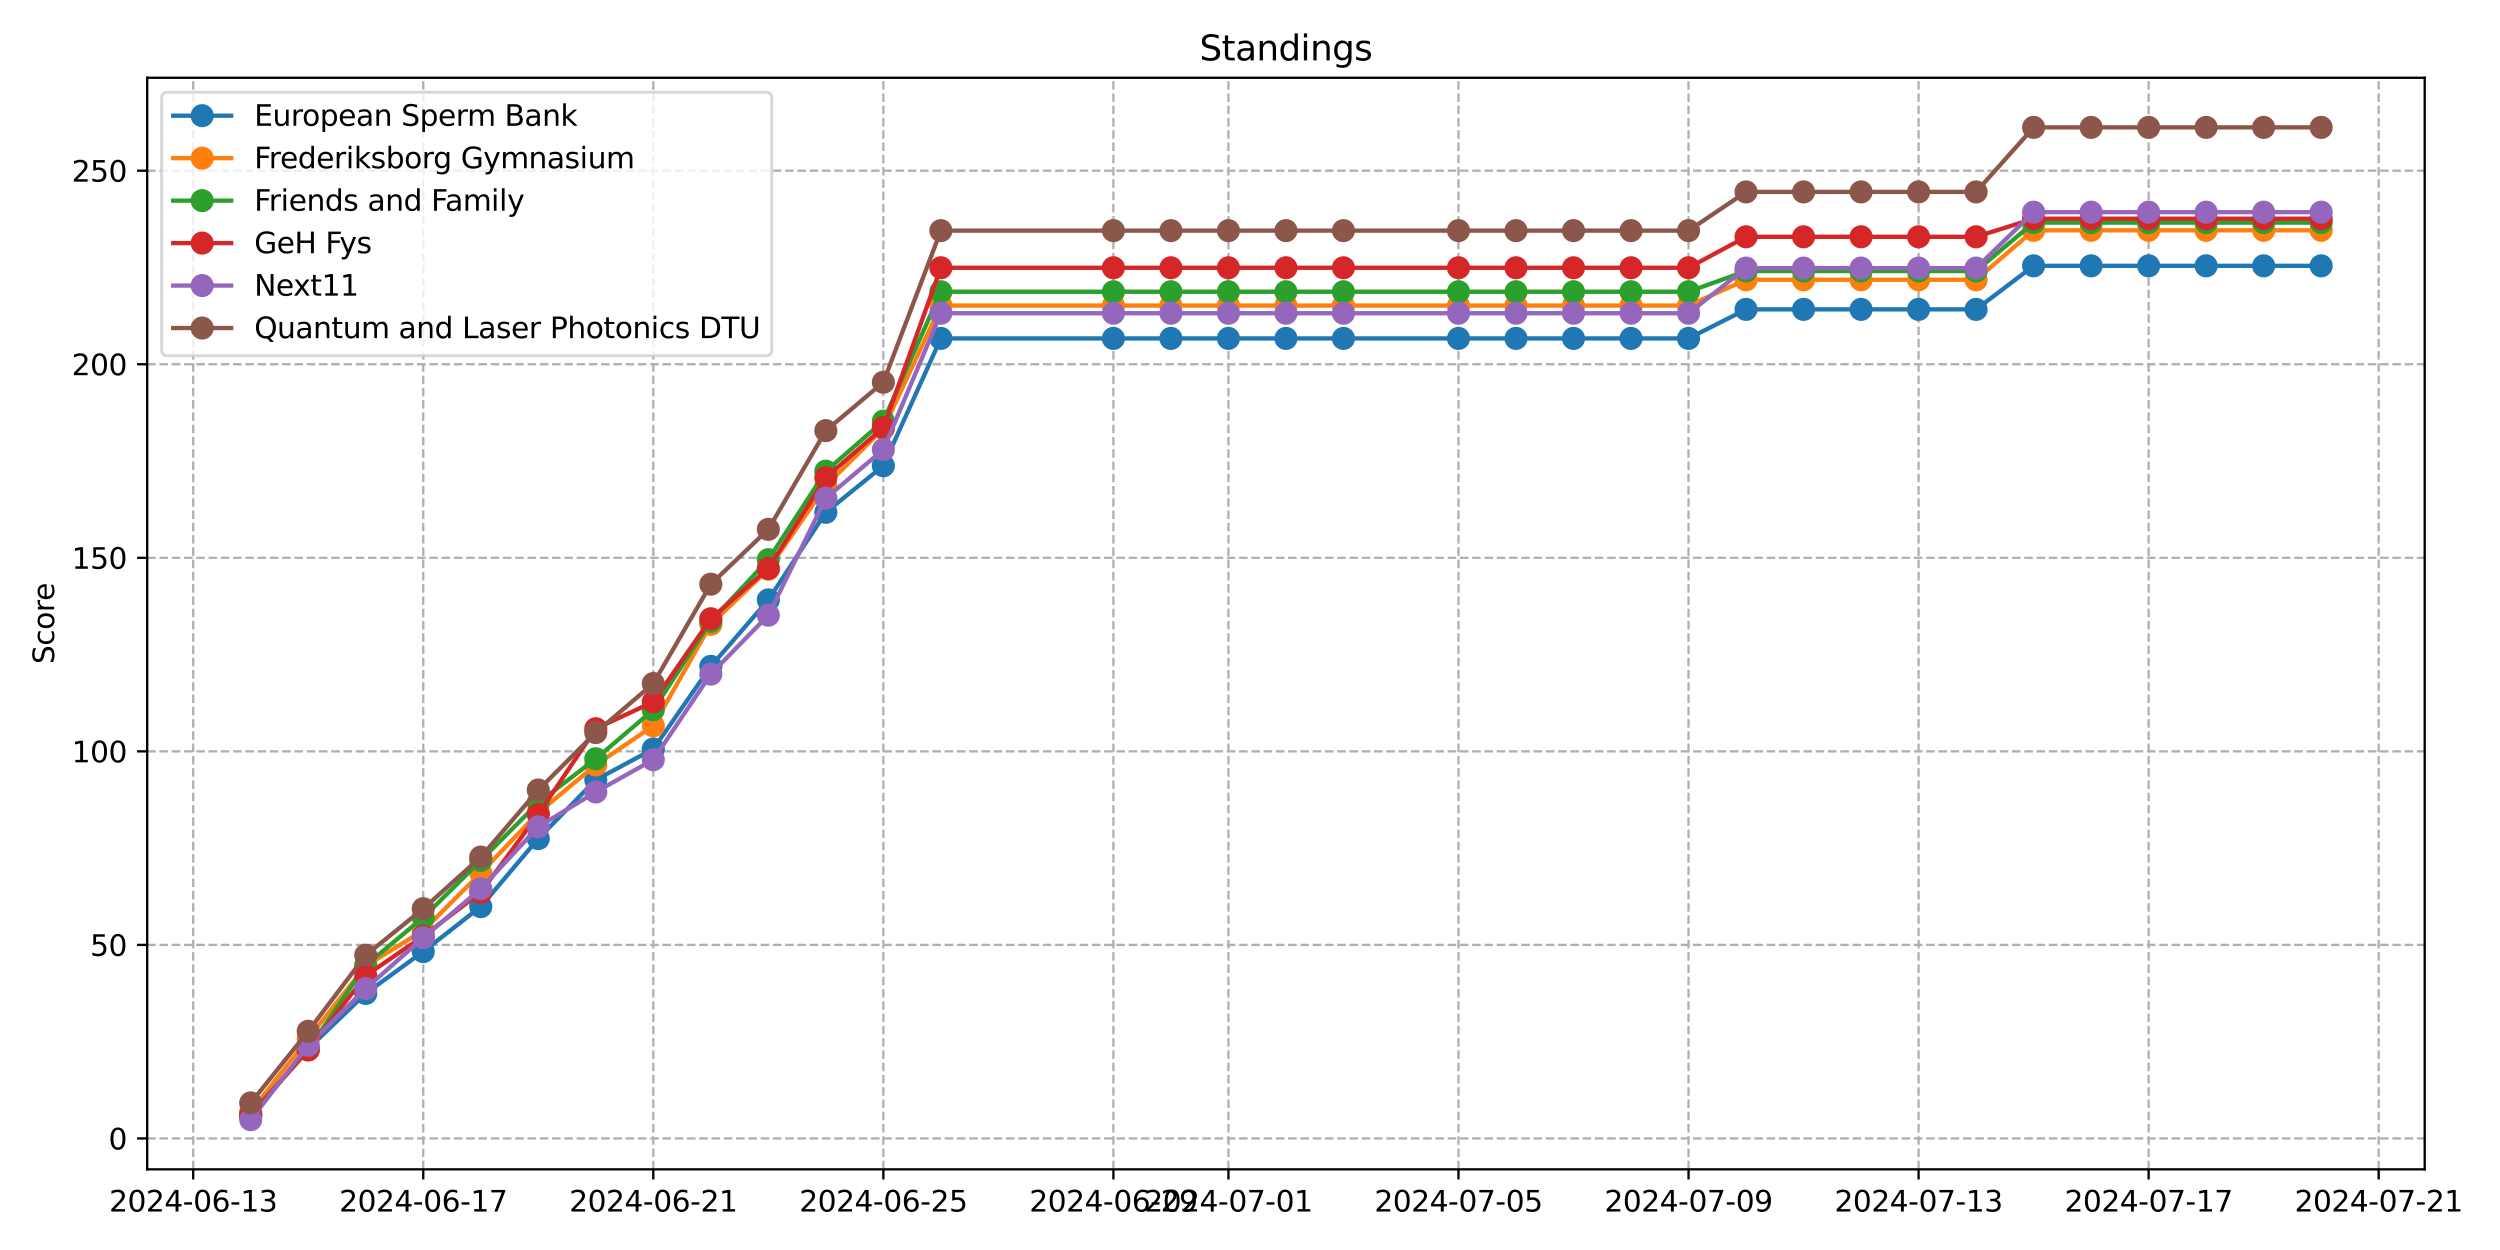 <?xml version="1.0" encoding="utf-8" standalone="no"?>
<!DOCTYPE svg PUBLIC "-//W3C//DTD SVG 1.1//EN"
  "http://www.w3.org/Graphics/SVG/1.1/DTD/svg11.dtd">
<svg xmlns:xlink="http://www.w3.org/1999/xlink" width="864pt" height="432pt" viewBox="0 0 864 432" xmlns="http://www.w3.org/2000/svg" version="1.1">
 <defs>
  <style type="text/css">*{stroke-linejoin: round; stroke-linecap: butt}</style>
 </defs>
 <g id="figure_1">
  <g id="patch_1">
   <path d="M 0 432 
L 864 432 
L 864 0 
L 0 0 
z
" style="fill: #ffffff"/>
  </g>
  <g id="axes_1">
   <g id="patch_2">
    <path d="M 50.87 404.12 
L 837.972 404.12 
L 837.972 26.88 
L 50.87 26.88 
z
" style="fill: #ffffff"/>
   </g>
   <g id="matplotlib.axis_1">
    <g id="xtick_1">
     <g id="line2d_1">
      <path d="M 66.771 404.12 
L 66.771 26.88 
" clip-path="url(#p9c0140c1dc)" style="fill: none; stroke-dasharray: 2.96,1.28; stroke-dashoffset: 0; stroke: #b0b0b0; stroke-width: 0.8"/>
     </g>
     <g id="line2d_2">
      <defs>
       <path id="m07855eca0e" d="M 0 0 
L 0 3.5 
" style="stroke: #000000; stroke-width: 0.8"/>
      </defs>
      <g>
       <use xlink:href="#m07855eca0e" x="66.771" y="404.12" style="stroke: #000000; stroke-width: 0.8"/>
      </g>
     </g>
     <g id="text_1">
      <!-- 2024-06-13 -->
      <g transform="translate(37.713 418.718) scale(0.1 -0.1)">
       <defs>
        <path id="DejaVuSans-32" d="M 1228 531 
L 3431 531 
L 3431 0 
L 469 0 
L 469 531 
Q 828 903 1448 1529 
Q 2069 2156 2228 2338 
Q 2531 2678 2651 2914 
Q 2772 3150 2772 3378 
Q 2772 3750 2511 3984 
Q 2250 4219 1831 4219 
Q 1534 4219 1204 4116 
Q 875 4013 500 3803 
L 500 4441 
Q 881 4594 1212 4672 
Q 1544 4750 1819 4750 
Q 2544 4750 2975 4387 
Q 3406 4025 3406 3419 
Q 3406 3131 3298 2873 
Q 3191 2616 2906 2266 
Q 2828 2175 2409 1742 
Q 1991 1309 1228 531 
z
" transform="scale(0.016)"/>
        <path id="DejaVuSans-30" d="M 2034 4250 
Q 1547 4250 1301 3770 
Q 1056 3291 1056 2328 
Q 1056 1369 1301 889 
Q 1547 409 2034 409 
Q 2525 409 2770 889 
Q 3016 1369 3016 2328 
Q 3016 3291 2770 3770 
Q 2525 4250 2034 4250 
z
M 2034 4750 
Q 2819 4750 3233 4129 
Q 3647 3509 3647 2328 
Q 3647 1150 3233 529 
Q 2819 -91 2034 -91 
Q 1250 -91 836 529 
Q 422 1150 422 2328 
Q 422 3509 836 4129 
Q 1250 4750 2034 4750 
z
" transform="scale(0.016)"/>
        <path id="DejaVuSans-34" d="M 2419 4116 
L 825 1625 
L 2419 1625 
L 2419 4116 
z
M 2253 4666 
L 3047 4666 
L 3047 1625 
L 3713 1625 
L 3713 1100 
L 3047 1100 
L 3047 0 
L 2419 0 
L 2419 1100 
L 313 1100 
L 313 1709 
L 2253 4666 
z
" transform="scale(0.016)"/>
        <path id="DejaVuSans-2d" d="M 313 2009 
L 1997 2009 
L 1997 1497 
L 313 1497 
L 313 2009 
z
" transform="scale(0.016)"/>
        <path id="DejaVuSans-36" d="M 2113 2584 
Q 1688 2584 1439 2293 
Q 1191 2003 1191 1497 
Q 1191 994 1439 701 
Q 1688 409 2113 409 
Q 2538 409 2786 701 
Q 3034 994 3034 1497 
Q 3034 2003 2786 2293 
Q 2538 2584 2113 2584 
z
M 3366 4563 
L 3366 3988 
Q 3128 4100 2886 4159 
Q 2644 4219 2406 4219 
Q 1781 4219 1451 3797 
Q 1122 3375 1075 2522 
Q 1259 2794 1537 2939 
Q 1816 3084 2150 3084 
Q 2853 3084 3261 2657 
Q 3669 2231 3669 1497 
Q 3669 778 3244 343 
Q 2819 -91 2113 -91 
Q 1303 -91 875 529 
Q 447 1150 447 2328 
Q 447 3434 972 4092 
Q 1497 4750 2381 4750 
Q 2619 4750 2861 4703 
Q 3103 4656 3366 4563 
z
" transform="scale(0.016)"/>
        <path id="DejaVuSans-31" d="M 794 531 
L 1825 531 
L 1825 4091 
L 703 3866 
L 703 4441 
L 1819 4666 
L 2450 4666 
L 2450 531 
L 3481 531 
L 3481 0 
L 794 0 
L 794 531 
z
" transform="scale(0.016)"/>
        <path id="DejaVuSans-33" d="M 2597 2516 
Q 3050 2419 3304 2112 
Q 3559 1806 3559 1356 
Q 3559 666 3084 287 
Q 2609 -91 1734 -91 
Q 1441 -91 1130 -33 
Q 819 25 488 141 
L 488 750 
Q 750 597 1062 519 
Q 1375 441 1716 441 
Q 2309 441 2620 675 
Q 2931 909 2931 1356 
Q 2931 1769 2642 2001 
Q 2353 2234 1838 2234 
L 1294 2234 
L 1294 2753 
L 1863 2753 
Q 2328 2753 2575 2939 
Q 2822 3125 2822 3475 
Q 2822 3834 2567 4026 
Q 2313 4219 1838 4219 
Q 1578 4219 1281 4162 
Q 984 4106 628 3988 
L 628 4550 
Q 988 4650 1302 4700 
Q 1616 4750 1894 4750 
Q 2613 4750 3031 4423 
Q 3450 4097 3450 3541 
Q 3450 3153 3228 2886 
Q 3006 2619 2597 2516 
z
" transform="scale(0.016)"/>
       </defs>
       <use xlink:href="#DejaVuSans-32"/>
       <use xlink:href="#DejaVuSans-30" x="63.623"/>
       <use xlink:href="#DejaVuSans-32" x="127.246"/>
       <use xlink:href="#DejaVuSans-34" x="190.869"/>
       <use xlink:href="#DejaVuSans-2d" x="254.492"/>
       <use xlink:href="#DejaVuSans-30" x="290.576"/>
       <use xlink:href="#DejaVuSans-36" x="354.199"/>
       <use xlink:href="#DejaVuSans-2d" x="417.822"/>
       <use xlink:href="#DejaVuSans-31" x="453.906"/>
       <use xlink:href="#DejaVuSans-33" x="517.529"/>
      </g>
     </g>
    </g>
    <g id="xtick_2">
     <g id="line2d_3">
      <path d="M 146.276 404.12 
L 146.276 26.88 
" clip-path="url(#p9c0140c1dc)" style="fill: none; stroke-dasharray: 2.96,1.28; stroke-dashoffset: 0; stroke: #b0b0b0; stroke-width: 0.8"/>
     </g>
     <g id="line2d_4">
      <g>
       <use xlink:href="#m07855eca0e" x="146.276" y="404.12" style="stroke: #000000; stroke-width: 0.8"/>
      </g>
     </g>
     <g id="text_2">
      <!-- 2024-06-17 -->
      <g transform="translate(117.219 418.718) scale(0.1 -0.1)">
       <defs>
        <path id="DejaVuSans-37" d="M 525 4666 
L 3525 4666 
L 3525 4397 
L 1831 0 
L 1172 0 
L 2766 4134 
L 525 4134 
L 525 4666 
z
" transform="scale(0.016)"/>
       </defs>
       <use xlink:href="#DejaVuSans-32"/>
       <use xlink:href="#DejaVuSans-30" x="63.623"/>
       <use xlink:href="#DejaVuSans-32" x="127.246"/>
       <use xlink:href="#DejaVuSans-34" x="190.869"/>
       <use xlink:href="#DejaVuSans-2d" x="254.492"/>
       <use xlink:href="#DejaVuSans-30" x="290.576"/>
       <use xlink:href="#DejaVuSans-36" x="354.199"/>
       <use xlink:href="#DejaVuSans-2d" x="417.822"/>
       <use xlink:href="#DejaVuSans-31" x="453.906"/>
       <use xlink:href="#DejaVuSans-37" x="517.529"/>
      </g>
     </g>
    </g>
    <g id="xtick_3">
     <g id="line2d_5">
      <path d="M 225.782 404.12 
L 225.782 26.88 
" clip-path="url(#p9c0140c1dc)" style="fill: none; stroke-dasharray: 2.96,1.28; stroke-dashoffset: 0; stroke: #b0b0b0; stroke-width: 0.8"/>
     </g>
     <g id="line2d_6">
      <g>
       <use xlink:href="#m07855eca0e" x="225.782" y="404.12" style="stroke: #000000; stroke-width: 0.8"/>
      </g>
     </g>
     <g id="text_3">
      <!-- 2024-06-21 -->
      <g transform="translate(196.724 418.718) scale(0.1 -0.1)">
       <use xlink:href="#DejaVuSans-32"/>
       <use xlink:href="#DejaVuSans-30" x="63.623"/>
       <use xlink:href="#DejaVuSans-32" x="127.246"/>
       <use xlink:href="#DejaVuSans-34" x="190.869"/>
       <use xlink:href="#DejaVuSans-2d" x="254.492"/>
       <use xlink:href="#DejaVuSans-30" x="290.576"/>
       <use xlink:href="#DejaVuSans-36" x="354.199"/>
       <use xlink:href="#DejaVuSans-2d" x="417.822"/>
       <use xlink:href="#DejaVuSans-32" x="453.906"/>
       <use xlink:href="#DejaVuSans-31" x="517.529"/>
      </g>
     </g>
    </g>
    <g id="xtick_4">
     <g id="line2d_7">
      <path d="M 305.287 404.12 
L 305.287 26.88 
" clip-path="url(#p9c0140c1dc)" style="fill: none; stroke-dasharray: 2.96,1.28; stroke-dashoffset: 0; stroke: #b0b0b0; stroke-width: 0.8"/>
     </g>
     <g id="line2d_8">
      <g>
       <use xlink:href="#m07855eca0e" x="305.287" y="404.12" style="stroke: #000000; stroke-width: 0.8"/>
      </g>
     </g>
     <g id="text_4">
      <!-- 2024-06-25 -->
      <g transform="translate(276.229 418.718) scale(0.1 -0.1)">
       <defs>
        <path id="DejaVuSans-35" d="M 691 4666 
L 3169 4666 
L 3169 4134 
L 1269 4134 
L 1269 2991 
Q 1406 3038 1543 3061 
Q 1681 3084 1819 3084 
Q 2600 3084 3056 2656 
Q 3513 2228 3513 1497 
Q 3513 744 3044 326 
Q 2575 -91 1722 -91 
Q 1428 -91 1123 -41 
Q 819 9 494 109 
L 494 744 
Q 775 591 1075 516 
Q 1375 441 1709 441 
Q 2250 441 2565 725 
Q 2881 1009 2881 1497 
Q 2881 1984 2565 2268 
Q 2250 2553 1709 2553 
Q 1456 2553 1204 2497 
Q 953 2441 691 2322 
L 691 4666 
z
" transform="scale(0.016)"/>
       </defs>
       <use xlink:href="#DejaVuSans-32"/>
       <use xlink:href="#DejaVuSans-30" x="63.623"/>
       <use xlink:href="#DejaVuSans-32" x="127.246"/>
       <use xlink:href="#DejaVuSans-34" x="190.869"/>
       <use xlink:href="#DejaVuSans-2d" x="254.492"/>
       <use xlink:href="#DejaVuSans-30" x="290.576"/>
       <use xlink:href="#DejaVuSans-36" x="354.199"/>
       <use xlink:href="#DejaVuSans-2d" x="417.822"/>
       <use xlink:href="#DejaVuSans-32" x="453.906"/>
       <use xlink:href="#DejaVuSans-35" x="517.529"/>
      </g>
     </g>
    </g>
    <g id="xtick_5">
     <g id="line2d_9">
      <path d="M 384.792 404.12 
L 384.792 26.88 
" clip-path="url(#p9c0140c1dc)" style="fill: none; stroke-dasharray: 2.96,1.28; stroke-dashoffset: 0; stroke: #b0b0b0; stroke-width: 0.8"/>
     </g>
     <g id="line2d_10">
      <g>
       <use xlink:href="#m07855eca0e" x="384.792" y="404.12" style="stroke: #000000; stroke-width: 0.8"/>
      </g>
     </g>
     <g id="text_5">
      <!-- 2024-06-29 -->
      <g transform="translate(355.734 418.718) scale(0.1 -0.1)">
       <defs>
        <path id="DejaVuSans-39" d="M 703 97 
L 703 672 
Q 941 559 1184 500 
Q 1428 441 1663 441 
Q 2288 441 2617 861 
Q 2947 1281 2994 2138 
Q 2813 1869 2534 1725 
Q 2256 1581 1919 1581 
Q 1219 1581 811 2004 
Q 403 2428 403 3163 
Q 403 3881 828 4315 
Q 1253 4750 1959 4750 
Q 2769 4750 3195 4129 
Q 3622 3509 3622 2328 
Q 3622 1225 3098 567 
Q 2575 -91 1691 -91 
Q 1453 -91 1209 -44 
Q 966 3 703 97 
z
M 1959 2075 
Q 2384 2075 2632 2365 
Q 2881 2656 2881 3163 
Q 2881 3666 2632 3958 
Q 2384 4250 1959 4250 
Q 1534 4250 1286 3958 
Q 1038 3666 1038 3163 
Q 1038 2656 1286 2365 
Q 1534 2075 1959 2075 
z
" transform="scale(0.016)"/>
       </defs>
       <use xlink:href="#DejaVuSans-32"/>
       <use xlink:href="#DejaVuSans-30" x="63.623"/>
       <use xlink:href="#DejaVuSans-32" x="127.246"/>
       <use xlink:href="#DejaVuSans-34" x="190.869"/>
       <use xlink:href="#DejaVuSans-2d" x="254.492"/>
       <use xlink:href="#DejaVuSans-30" x="290.576"/>
       <use xlink:href="#DejaVuSans-36" x="354.199"/>
       <use xlink:href="#DejaVuSans-2d" x="417.822"/>
       <use xlink:href="#DejaVuSans-32" x="453.906"/>
       <use xlink:href="#DejaVuSans-39" x="517.529"/>
      </g>
     </g>
    </g>
    <g id="xtick_6">
     <g id="line2d_11">
      <path d="M 424.545 404.12 
L 424.545 26.88 
" clip-path="url(#p9c0140c1dc)" style="fill: none; stroke-dasharray: 2.96,1.28; stroke-dashoffset: 0; stroke: #b0b0b0; stroke-width: 0.8"/>
     </g>
     <g id="line2d_12">
      <g>
       <use xlink:href="#m07855eca0e" x="424.545" y="404.12" style="stroke: #000000; stroke-width: 0.8"/>
      </g>
     </g>
     <g id="text_6">
      <!-- 2024-07-01 -->
      <g transform="translate(395.487 418.718) scale(0.1 -0.1)">
       <use xlink:href="#DejaVuSans-32"/>
       <use xlink:href="#DejaVuSans-30" x="63.623"/>
       <use xlink:href="#DejaVuSans-32" x="127.246"/>
       <use xlink:href="#DejaVuSans-34" x="190.869"/>
       <use xlink:href="#DejaVuSans-2d" x="254.492"/>
       <use xlink:href="#DejaVuSans-30" x="290.576"/>
       <use xlink:href="#DejaVuSans-37" x="354.199"/>
       <use xlink:href="#DejaVuSans-2d" x="417.822"/>
       <use xlink:href="#DejaVuSans-30" x="453.906"/>
       <use xlink:href="#DejaVuSans-31" x="517.529"/>
      </g>
     </g>
    </g>
    <g id="xtick_7">
     <g id="line2d_13">
      <path d="M 504.05 404.12 
L 504.05 26.88 
" clip-path="url(#p9c0140c1dc)" style="fill: none; stroke-dasharray: 2.96,1.28; stroke-dashoffset: 0; stroke: #b0b0b0; stroke-width: 0.8"/>
     </g>
     <g id="line2d_14">
      <g>
       <use xlink:href="#m07855eca0e" x="504.05" y="404.12" style="stroke: #000000; stroke-width: 0.8"/>
      </g>
     </g>
     <g id="text_7">
      <!-- 2024-07-05 -->
      <g transform="translate(474.992 418.718) scale(0.1 -0.1)">
       <use xlink:href="#DejaVuSans-32"/>
       <use xlink:href="#DejaVuSans-30" x="63.623"/>
       <use xlink:href="#DejaVuSans-32" x="127.246"/>
       <use xlink:href="#DejaVuSans-34" x="190.869"/>
       <use xlink:href="#DejaVuSans-2d" x="254.492"/>
       <use xlink:href="#DejaVuSans-30" x="290.576"/>
       <use xlink:href="#DejaVuSans-37" x="354.199"/>
       <use xlink:href="#DejaVuSans-2d" x="417.822"/>
       <use xlink:href="#DejaVuSans-30" x="453.906"/>
       <use xlink:href="#DejaVuSans-35" x="517.529"/>
      </g>
     </g>
    </g>
    <g id="xtick_8">
     <g id="line2d_15">
      <path d="M 583.555 404.12 
L 583.555 26.88 
" clip-path="url(#p9c0140c1dc)" style="fill: none; stroke-dasharray: 2.96,1.28; stroke-dashoffset: 0; stroke: #b0b0b0; stroke-width: 0.8"/>
     </g>
     <g id="line2d_16">
      <g>
       <use xlink:href="#m07855eca0e" x="583.555" y="404.12" style="stroke: #000000; stroke-width: 0.8"/>
      </g>
     </g>
     <g id="text_8">
      <!-- 2024-07-09 -->
      <g transform="translate(554.498 418.718) scale(0.1 -0.1)">
       <use xlink:href="#DejaVuSans-32"/>
       <use xlink:href="#DejaVuSans-30" x="63.623"/>
       <use xlink:href="#DejaVuSans-32" x="127.246"/>
       <use xlink:href="#DejaVuSans-34" x="190.869"/>
       <use xlink:href="#DejaVuSans-2d" x="254.492"/>
       <use xlink:href="#DejaVuSans-30" x="290.576"/>
       <use xlink:href="#DejaVuSans-37" x="354.199"/>
       <use xlink:href="#DejaVuSans-2d" x="417.822"/>
       <use xlink:href="#DejaVuSans-30" x="453.906"/>
       <use xlink:href="#DejaVuSans-39" x="517.529"/>
      </g>
     </g>
    </g>
    <g id="xtick_9">
     <g id="line2d_17">
      <path d="M 663.061 404.12 
L 663.061 26.88 
" clip-path="url(#p9c0140c1dc)" style="fill: none; stroke-dasharray: 2.96,1.28; stroke-dashoffset: 0; stroke: #b0b0b0; stroke-width: 0.8"/>
     </g>
     <g id="line2d_18">
      <g>
       <use xlink:href="#m07855eca0e" x="663.061" y="404.12" style="stroke: #000000; stroke-width: 0.8"/>
      </g>
     </g>
     <g id="text_9">
      <!-- 2024-07-13 -->
      <g transform="translate(634.003 418.718) scale(0.1 -0.1)">
       <use xlink:href="#DejaVuSans-32"/>
       <use xlink:href="#DejaVuSans-30" x="63.623"/>
       <use xlink:href="#DejaVuSans-32" x="127.246"/>
       <use xlink:href="#DejaVuSans-34" x="190.869"/>
       <use xlink:href="#DejaVuSans-2d" x="254.492"/>
       <use xlink:href="#DejaVuSans-30" x="290.576"/>
       <use xlink:href="#DejaVuSans-37" x="354.199"/>
       <use xlink:href="#DejaVuSans-2d" x="417.822"/>
       <use xlink:href="#DejaVuSans-31" x="453.906"/>
       <use xlink:href="#DejaVuSans-33" x="517.529"/>
      </g>
     </g>
    </g>
    <g id="xtick_10">
     <g id="line2d_19">
      <path d="M 742.566 404.12 
L 742.566 26.88 
" clip-path="url(#p9c0140c1dc)" style="fill: none; stroke-dasharray: 2.96,1.28; stroke-dashoffset: 0; stroke: #b0b0b0; stroke-width: 0.8"/>
     </g>
     <g id="line2d_20">
      <g>
       <use xlink:href="#m07855eca0e" x="742.566" y="404.12" style="stroke: #000000; stroke-width: 0.8"/>
      </g>
     </g>
     <g id="text_10">
      <!-- 2024-07-17 -->
      <g transform="translate(713.508 418.718) scale(0.1 -0.1)">
       <use xlink:href="#DejaVuSans-32"/>
       <use xlink:href="#DejaVuSans-30" x="63.623"/>
       <use xlink:href="#DejaVuSans-32" x="127.246"/>
       <use xlink:href="#DejaVuSans-34" x="190.869"/>
       <use xlink:href="#DejaVuSans-2d" x="254.492"/>
       <use xlink:href="#DejaVuSans-30" x="290.576"/>
       <use xlink:href="#DejaVuSans-37" x="354.199"/>
       <use xlink:href="#DejaVuSans-2d" x="417.822"/>
       <use xlink:href="#DejaVuSans-31" x="453.906"/>
       <use xlink:href="#DejaVuSans-37" x="517.529"/>
      </g>
     </g>
    </g>
    <g id="xtick_11">
     <g id="line2d_21">
      <path d="M 822.071 404.12 
L 822.071 26.88 
" clip-path="url(#p9c0140c1dc)" style="fill: none; stroke-dasharray: 2.96,1.28; stroke-dashoffset: 0; stroke: #b0b0b0; stroke-width: 0.8"/>
     </g>
     <g id="line2d_22">
      <g>
       <use xlink:href="#m07855eca0e" x="822.071" y="404.12" style="stroke: #000000; stroke-width: 0.8"/>
      </g>
     </g>
     <g id="text_11">
      <!-- 2024-07-21 -->
      <g transform="translate(793.013 418.718) scale(0.1 -0.1)">
       <use xlink:href="#DejaVuSans-32"/>
       <use xlink:href="#DejaVuSans-30" x="63.623"/>
       <use xlink:href="#DejaVuSans-32" x="127.246"/>
       <use xlink:href="#DejaVuSans-34" x="190.869"/>
       <use xlink:href="#DejaVuSans-2d" x="254.492"/>
       <use xlink:href="#DejaVuSans-30" x="290.576"/>
       <use xlink:href="#DejaVuSans-37" x="354.199"/>
       <use xlink:href="#DejaVuSans-2d" x="417.822"/>
       <use xlink:href="#DejaVuSans-32" x="453.906"/>
       <use xlink:href="#DejaVuSans-31" x="517.529"/>
      </g>
     </g>
    </g>
   </g>
   <g id="matplotlib.axis_2">
    <g id="ytick_1">
     <g id="line2d_23">
      <path d="M 50.87 393.449 
L 837.972 393.449 
" clip-path="url(#p9c0140c1dc)" style="fill: none; stroke-dasharray: 2.96,1.28; stroke-dashoffset: 0; stroke: #b0b0b0; stroke-width: 0.8"/>
     </g>
     <g id="line2d_24">
      <defs>
       <path id="mec32bdbabc" d="M 0 0 
L -3.5 0 
" style="stroke: #000000; stroke-width: 0.8"/>
      </defs>
      <g>
       <use xlink:href="#mec32bdbabc" x="50.87" y="393.449" style="stroke: #000000; stroke-width: 0.8"/>
      </g>
     </g>
     <g id="text_12">
      <!-- 0 -->
      <g transform="translate(37.508 397.248) scale(0.1 -0.1)">
       <use xlink:href="#DejaVuSans-30"/>
      </g>
     </g>
    </g>
    <g id="ytick_2">
     <g id="line2d_25">
      <path d="M 50.87 326.557 
L 837.972 326.557 
" clip-path="url(#p9c0140c1dc)" style="fill: none; stroke-dasharray: 2.96,1.28; stroke-dashoffset: 0; stroke: #b0b0b0; stroke-width: 0.8"/>
     </g>
     <g id="line2d_26">
      <g>
       <use xlink:href="#mec32bdbabc" x="50.87" y="326.557" style="stroke: #000000; stroke-width: 0.8"/>
      </g>
     </g>
     <g id="text_13">
      <!-- 50 -->
      <g transform="translate(31.145 330.356) scale(0.1 -0.1)">
       <use xlink:href="#DejaVuSans-35"/>
       <use xlink:href="#DejaVuSans-30" x="63.623"/>
      </g>
     </g>
    </g>
    <g id="ytick_3">
     <g id="line2d_27">
      <path d="M 50.87 259.665 
L 837.972 259.665 
" clip-path="url(#p9c0140c1dc)" style="fill: none; stroke-dasharray: 2.96,1.28; stroke-dashoffset: 0; stroke: #b0b0b0; stroke-width: 0.8"/>
     </g>
     <g id="line2d_28">
      <g>
       <use xlink:href="#mec32bdbabc" x="50.87" y="259.665" style="stroke: #000000; stroke-width: 0.8"/>
      </g>
     </g>
     <g id="text_14">
      <!-- 100 -->
      <g transform="translate(24.782 263.464) scale(0.1 -0.1)">
       <use xlink:href="#DejaVuSans-31"/>
       <use xlink:href="#DejaVuSans-30" x="63.623"/>
       <use xlink:href="#DejaVuSans-30" x="127.246"/>
      </g>
     </g>
    </g>
    <g id="ytick_4">
     <g id="line2d_29">
      <path d="M 50.87 192.773 
L 837.972 192.773 
" clip-path="url(#p9c0140c1dc)" style="fill: none; stroke-dasharray: 2.96,1.28; stroke-dashoffset: 0; stroke: #b0b0b0; stroke-width: 0.8"/>
     </g>
     <g id="line2d_30">
      <g>
       <use xlink:href="#mec32bdbabc" x="50.87" y="192.773" style="stroke: #000000; stroke-width: 0.8"/>
      </g>
     </g>
     <g id="text_15">
      <!-- 150 -->
      <g transform="translate(24.782 196.572) scale(0.1 -0.1)">
       <use xlink:href="#DejaVuSans-31"/>
       <use xlink:href="#DejaVuSans-35" x="63.623"/>
       <use xlink:href="#DejaVuSans-30" x="127.246"/>
      </g>
     </g>
    </g>
    <g id="ytick_5">
     <g id="line2d_31">
      <path d="M 50.87 125.881 
L 837.972 125.881 
" clip-path="url(#p9c0140c1dc)" style="fill: none; stroke-dasharray: 2.96,1.28; stroke-dashoffset: 0; stroke: #b0b0b0; stroke-width: 0.8"/>
     </g>
     <g id="line2d_32">
      <g>
       <use xlink:href="#mec32bdbabc" x="50.87" y="125.881" style="stroke: #000000; stroke-width: 0.8"/>
      </g>
     </g>
     <g id="text_16">
      <!-- 200 -->
      <g transform="translate(24.782 129.68) scale(0.1 -0.1)">
       <use xlink:href="#DejaVuSans-32"/>
       <use xlink:href="#DejaVuSans-30" x="63.623"/>
       <use xlink:href="#DejaVuSans-30" x="127.246"/>
      </g>
     </g>
    </g>
    <g id="ytick_6">
     <g id="line2d_33">
      <path d="M 50.87 58.989 
L 837.972 58.989 
" clip-path="url(#p9c0140c1dc)" style="fill: none; stroke-dasharray: 2.96,1.28; stroke-dashoffset: 0; stroke: #b0b0b0; stroke-width: 0.8"/>
     </g>
     <g id="line2d_34">
      <g>
       <use xlink:href="#mec32bdbabc" x="50.87" y="58.989" style="stroke: #000000; stroke-width: 0.8"/>
      </g>
     </g>
     <g id="text_17">
      <!-- 250 -->
      <g transform="translate(24.782 62.788) scale(0.1 -0.1)">
       <use xlink:href="#DejaVuSans-32"/>
       <use xlink:href="#DejaVuSans-35" x="63.623"/>
       <use xlink:href="#DejaVuSans-30" x="127.246"/>
      </g>
     </g>
    </g>
    <g id="text_18">
     <!-- Score -->
     <g transform="translate(18.703 229.502) rotate(-90) scale(0.1 -0.1)">
      <defs>
       <path id="DejaVuSans-53" d="M 3425 4513 
L 3425 3897 
Q 3066 4069 2747 4153 
Q 2428 4238 2131 4238 
Q 1616 4238 1336 4038 
Q 1056 3838 1056 3469 
Q 1056 3159 1242 3001 
Q 1428 2844 1947 2747 
L 2328 2669 
Q 3034 2534 3370 2195 
Q 3706 1856 3706 1288 
Q 3706 609 3251 259 
Q 2797 -91 1919 -91 
Q 1588 -91 1214 -16 
Q 841 59 441 206 
L 441 856 
Q 825 641 1194 531 
Q 1563 422 1919 422 
Q 2459 422 2753 634 
Q 3047 847 3047 1241 
Q 3047 1584 2836 1778 
Q 2625 1972 2144 2069 
L 1759 2144 
Q 1053 2284 737 2584 
Q 422 2884 422 3419 
Q 422 4038 858 4394 
Q 1294 4750 2059 4750 
Q 2388 4750 2728 4690 
Q 3069 4631 3425 4513 
z
" transform="scale(0.016)"/>
       <path id="DejaVuSans-63" d="M 3122 3366 
L 3122 2828 
Q 2878 2963 2633 3030 
Q 2388 3097 2138 3097 
Q 1578 3097 1268 2742 
Q 959 2388 959 1747 
Q 959 1106 1268 751 
Q 1578 397 2138 397 
Q 2388 397 2633 464 
Q 2878 531 3122 666 
L 3122 134 
Q 2881 22 2623 -34 
Q 2366 -91 2075 -91 
Q 1284 -91 818 406 
Q 353 903 353 1747 
Q 353 2603 823 3093 
Q 1294 3584 2113 3584 
Q 2378 3584 2631 3529 
Q 2884 3475 3122 3366 
z
" transform="scale(0.016)"/>
       <path id="DejaVuSans-6f" d="M 1959 3097 
Q 1497 3097 1228 2736 
Q 959 2375 959 1747 
Q 959 1119 1226 758 
Q 1494 397 1959 397 
Q 2419 397 2687 759 
Q 2956 1122 2956 1747 
Q 2956 2369 2687 2733 
Q 2419 3097 1959 3097 
z
M 1959 3584 
Q 2709 3584 3137 3096 
Q 3566 2609 3566 1747 
Q 3566 888 3137 398 
Q 2709 -91 1959 -91 
Q 1206 -91 779 398 
Q 353 888 353 1747 
Q 353 2609 779 3096 
Q 1206 3584 1959 3584 
z
" transform="scale(0.016)"/>
       <path id="DejaVuSans-72" d="M 2631 2963 
Q 2534 3019 2420 3045 
Q 2306 3072 2169 3072 
Q 1681 3072 1420 2755 
Q 1159 2438 1159 1844 
L 1159 0 
L 581 0 
L 581 3500 
L 1159 3500 
L 1159 2956 
Q 1341 3275 1631 3429 
Q 1922 3584 2338 3584 
Q 2397 3584 2469 3576 
Q 2541 3569 2628 3553 
L 2631 2963 
z
" transform="scale(0.016)"/>
       <path id="DejaVuSans-65" d="M 3597 1894 
L 3597 1613 
L 953 1613 
Q 991 1019 1311 708 
Q 1631 397 2203 397 
Q 2534 397 2845 478 
Q 3156 559 3463 722 
L 3463 178 
Q 3153 47 2828 -22 
Q 2503 -91 2169 -91 
Q 1331 -91 842 396 
Q 353 884 353 1716 
Q 353 2575 817 3079 
Q 1281 3584 2069 3584 
Q 2775 3584 3186 3129 
Q 3597 2675 3597 1894 
z
M 3022 2063 
Q 3016 2534 2758 2815 
Q 2500 3097 2075 3097 
Q 1594 3097 1305 2825 
Q 1016 2553 972 2059 
L 3022 2063 
z
" transform="scale(0.016)"/>
      </defs>
      <use xlink:href="#DejaVuSans-53"/>
      <use xlink:href="#DejaVuSans-63" x="63.477"/>
      <use xlink:href="#DejaVuSans-6f" x="118.457"/>
      <use xlink:href="#DejaVuSans-72" x="179.639"/>
      <use xlink:href="#DejaVuSans-65" x="218.502"/>
     </g>
    </g>
   </g>
   <g id="line2d_35">
    <path d="M 86.647 385.575 
L 106.524 362.45 
L 126.4 343.338 
L 146.276 328.861 
L 166.153 313.332 
L 186.029 289.824 
L 205.905 269.518 
L 225.782 258.863 
L 245.658 230.291 
L 265.534 207.308 
L 285.411 177.064 
L 305.287 160.962 
L 325.163 116.956 
L 384.792 116.956 
L 404.668 116.956 
L 424.545 116.956 
L 444.421 116.956 
L 464.297 116.956 
L 504.05 116.956 
L 523.926 116.956 
L 543.803 116.956 
L 563.679 116.956 
L 583.555 116.956 
L 603.432 106.923 
L 623.308 106.923 
L 643.184 106.923 
L 663.061 106.923 
L 682.937 106.923 
L 702.813 91.872 
L 722.69 91.872 
L 742.566 91.872 
L 762.442 91.872 
L 782.319 91.872 
L 802.195 91.872 
" clip-path="url(#p9c0140c1dc)" style="fill: none; stroke: #1f77b4; stroke-width: 1.5; stroke-linecap: square"/>
    <defs>
     <path id="m8bfe7da52e" d="M 0 3.5 
C 0.928 3.5 1.819 3.131 2.475 2.475 
C 3.131 1.819 3.5 0.928 3.5 0 
C 3.5 -0.928 3.131 -1.819 2.475 -2.475 
C 1.819 -3.131 0.928 -3.5 0 -3.5 
C -0.928 -3.5 -1.819 -3.131 -2.475 -2.475 
C -3.131 -1.819 -3.5 -0.928 -3.5 0 
C -3.5 0.928 -3.131 1.819 -2.475 2.475 
C -1.819 3.131 -0.928 3.5 0 3.5 
z
" style="stroke: #1f77b4"/>
    </defs>
    <g clip-path="url(#p9c0140c1dc)">
     <use xlink:href="#m8bfe7da52e" x="86.647" y="385.575" style="fill: #1f77b4; stroke: #1f77b4"/>
     <use xlink:href="#m8bfe7da52e" x="106.524" y="362.45" style="fill: #1f77b4; stroke: #1f77b4"/>
     <use xlink:href="#m8bfe7da52e" x="126.4" y="343.338" style="fill: #1f77b4; stroke: #1f77b4"/>
     <use xlink:href="#m8bfe7da52e" x="146.276" y="328.861" style="fill: #1f77b4; stroke: #1f77b4"/>
     <use xlink:href="#m8bfe7da52e" x="166.153" y="313.332" style="fill: #1f77b4; stroke: #1f77b4"/>
     <use xlink:href="#m8bfe7da52e" x="186.029" y="289.824" style="fill: #1f77b4; stroke: #1f77b4"/>
     <use xlink:href="#m8bfe7da52e" x="205.905" y="269.518" style="fill: #1f77b4; stroke: #1f77b4"/>
     <use xlink:href="#m8bfe7da52e" x="225.782" y="258.863" style="fill: #1f77b4; stroke: #1f77b4"/>
     <use xlink:href="#m8bfe7da52e" x="245.658" y="230.291" style="fill: #1f77b4; stroke: #1f77b4"/>
     <use xlink:href="#m8bfe7da52e" x="265.534" y="207.308" style="fill: #1f77b4; stroke: #1f77b4"/>
     <use xlink:href="#m8bfe7da52e" x="285.411" y="177.064" style="fill: #1f77b4; stroke: #1f77b4"/>
     <use xlink:href="#m8bfe7da52e" x="305.287" y="160.962" style="fill: #1f77b4; stroke: #1f77b4"/>
     <use xlink:href="#m8bfe7da52e" x="325.163" y="116.956" style="fill: #1f77b4; stroke: #1f77b4"/>
     <use xlink:href="#m8bfe7da52e" x="384.792" y="116.956" style="fill: #1f77b4; stroke: #1f77b4"/>
     <use xlink:href="#m8bfe7da52e" x="404.668" y="116.956" style="fill: #1f77b4; stroke: #1f77b4"/>
     <use xlink:href="#m8bfe7da52e" x="424.545" y="116.956" style="fill: #1f77b4; stroke: #1f77b4"/>
     <use xlink:href="#m8bfe7da52e" x="444.421" y="116.956" style="fill: #1f77b4; stroke: #1f77b4"/>
     <use xlink:href="#m8bfe7da52e" x="464.297" y="116.956" style="fill: #1f77b4; stroke: #1f77b4"/>
     <use xlink:href="#m8bfe7da52e" x="504.05" y="116.956" style="fill: #1f77b4; stroke: #1f77b4"/>
     <use xlink:href="#m8bfe7da52e" x="523.926" y="116.956" style="fill: #1f77b4; stroke: #1f77b4"/>
     <use xlink:href="#m8bfe7da52e" x="543.803" y="116.956" style="fill: #1f77b4; stroke: #1f77b4"/>
     <use xlink:href="#m8bfe7da52e" x="563.679" y="116.956" style="fill: #1f77b4; stroke: #1f77b4"/>
     <use xlink:href="#m8bfe7da52e" x="583.555" y="116.956" style="fill: #1f77b4; stroke: #1f77b4"/>
     <use xlink:href="#m8bfe7da52e" x="603.432" y="106.923" style="fill: #1f77b4; stroke: #1f77b4"/>
     <use xlink:href="#m8bfe7da52e" x="623.308" y="106.923" style="fill: #1f77b4; stroke: #1f77b4"/>
     <use xlink:href="#m8bfe7da52e" x="643.184" y="106.923" style="fill: #1f77b4; stroke: #1f77b4"/>
     <use xlink:href="#m8bfe7da52e" x="663.061" y="106.923" style="fill: #1f77b4; stroke: #1f77b4"/>
     <use xlink:href="#m8bfe7da52e" x="682.937" y="106.923" style="fill: #1f77b4; stroke: #1f77b4"/>
     <use xlink:href="#m8bfe7da52e" x="702.813" y="91.872" style="fill: #1f77b4; stroke: #1f77b4"/>
     <use xlink:href="#m8bfe7da52e" x="722.69" y="91.872" style="fill: #1f77b4; stroke: #1f77b4"/>
     <use xlink:href="#m8bfe7da52e" x="742.566" y="91.872" style="fill: #1f77b4; stroke: #1f77b4"/>
     <use xlink:href="#m8bfe7da52e" x="762.442" y="91.872" style="fill: #1f77b4; stroke: #1f77b4"/>
     <use xlink:href="#m8bfe7da52e" x="782.319" y="91.872" style="fill: #1f77b4; stroke: #1f77b4"/>
     <use xlink:href="#m8bfe7da52e" x="802.195" y="91.872" style="fill: #1f77b4; stroke: #1f77b4"/>
    </g>
   </g>
   <g id="line2d_36">
    <path d="M 86.647 384.179 
L 106.524 358.909 
L 126.4 333.787 
L 146.276 321.598 
L 166.153 301.679 
L 186.029 280.868 
L 205.905 264.368 
L 225.782 250.841 
L 245.658 215.76 
L 265.534 196.733 
L 285.411 167.895 
L 305.287 148.125 
L 325.163 105.611 
L 384.792 105.611 
L 404.668 105.611 
L 424.545 105.611 
L 444.421 105.611 
L 464.297 105.611 
L 504.05 105.611 
L 523.926 105.611 
L 543.803 105.611 
L 563.679 105.611 
L 583.555 105.611 
L 603.432 96.692 
L 623.308 96.692 
L 643.184 96.692 
L 663.061 96.692 
L 682.937 96.692 
L 702.813 79.598 
L 722.69 79.598 
L 742.566 79.598 
L 762.442 79.598 
L 782.319 79.598 
L 802.195 79.598 
" clip-path="url(#p9c0140c1dc)" style="fill: none; stroke: #ff7f0e; stroke-width: 1.5; stroke-linecap: square"/>
    <defs>
     <path id="m883eab4e8e" d="M 0 3.5 
C 0.928 3.5 1.819 3.131 2.475 2.475 
C 3.131 1.819 3.5 0.928 3.5 0 
C 3.5 -0.928 3.131 -1.819 2.475 -2.475 
C 1.819 -3.131 0.928 -3.5 0 -3.5 
C -0.928 -3.5 -1.819 -3.131 -2.475 -2.475 
C -3.131 -1.819 -3.5 -0.928 -3.5 0 
C -3.5 0.928 -3.131 1.819 -2.475 2.475 
C -1.819 3.131 -0.928 3.5 0 3.5 
z
" style="stroke: #ff7f0e"/>
    </defs>
    <g clip-path="url(#p9c0140c1dc)">
     <use xlink:href="#m883eab4e8e" x="86.647" y="384.179" style="fill: #ff7f0e; stroke: #ff7f0e"/>
     <use xlink:href="#m883eab4e8e" x="106.524" y="358.909" style="fill: #ff7f0e; stroke: #ff7f0e"/>
     <use xlink:href="#m883eab4e8e" x="126.4" y="333.787" style="fill: #ff7f0e; stroke: #ff7f0e"/>
     <use xlink:href="#m883eab4e8e" x="146.276" y="321.598" style="fill: #ff7f0e; stroke: #ff7f0e"/>
     <use xlink:href="#m883eab4e8e" x="166.153" y="301.679" style="fill: #ff7f0e; stroke: #ff7f0e"/>
     <use xlink:href="#m883eab4e8e" x="186.029" y="280.868" style="fill: #ff7f0e; stroke: #ff7f0e"/>
     <use xlink:href="#m883eab4e8e" x="205.905" y="264.368" style="fill: #ff7f0e; stroke: #ff7f0e"/>
     <use xlink:href="#m883eab4e8e" x="225.782" y="250.841" style="fill: #ff7f0e; stroke: #ff7f0e"/>
     <use xlink:href="#m883eab4e8e" x="245.658" y="215.76" style="fill: #ff7f0e; stroke: #ff7f0e"/>
     <use xlink:href="#m883eab4e8e" x="265.534" y="196.733" style="fill: #ff7f0e; stroke: #ff7f0e"/>
     <use xlink:href="#m883eab4e8e" x="285.411" y="167.895" style="fill: #ff7f0e; stroke: #ff7f0e"/>
     <use xlink:href="#m883eab4e8e" x="305.287" y="148.125" style="fill: #ff7f0e; stroke: #ff7f0e"/>
     <use xlink:href="#m883eab4e8e" x="325.163" y="105.611" style="fill: #ff7f0e; stroke: #ff7f0e"/>
     <use xlink:href="#m883eab4e8e" x="384.792" y="105.611" style="fill: #ff7f0e; stroke: #ff7f0e"/>
     <use xlink:href="#m883eab4e8e" x="404.668" y="105.611" style="fill: #ff7f0e; stroke: #ff7f0e"/>
     <use xlink:href="#m883eab4e8e" x="424.545" y="105.611" style="fill: #ff7f0e; stroke: #ff7f0e"/>
     <use xlink:href="#m883eab4e8e" x="444.421" y="105.611" style="fill: #ff7f0e; stroke: #ff7f0e"/>
     <use xlink:href="#m883eab4e8e" x="464.297" y="105.611" style="fill: #ff7f0e; stroke: #ff7f0e"/>
     <use xlink:href="#m883eab4e8e" x="504.05" y="105.611" style="fill: #ff7f0e; stroke: #ff7f0e"/>
     <use xlink:href="#m883eab4e8e" x="523.926" y="105.611" style="fill: #ff7f0e; stroke: #ff7f0e"/>
     <use xlink:href="#m883eab4e8e" x="543.803" y="105.611" style="fill: #ff7f0e; stroke: #ff7f0e"/>
     <use xlink:href="#m883eab4e8e" x="563.679" y="105.611" style="fill: #ff7f0e; stroke: #ff7f0e"/>
     <use xlink:href="#m883eab4e8e" x="583.555" y="105.611" style="fill: #ff7f0e; stroke: #ff7f0e"/>
     <use xlink:href="#m883eab4e8e" x="603.432" y="96.692" style="fill: #ff7f0e; stroke: #ff7f0e"/>
     <use xlink:href="#m883eab4e8e" x="623.308" y="96.692" style="fill: #ff7f0e; stroke: #ff7f0e"/>
     <use xlink:href="#m883eab4e8e" x="643.184" y="96.692" style="fill: #ff7f0e; stroke: #ff7f0e"/>
     <use xlink:href="#m883eab4e8e" x="663.061" y="96.692" style="fill: #ff7f0e; stroke: #ff7f0e"/>
     <use xlink:href="#m883eab4e8e" x="682.937" y="96.692" style="fill: #ff7f0e; stroke: #ff7f0e"/>
     <use xlink:href="#m883eab4e8e" x="702.813" y="79.598" style="fill: #ff7f0e; stroke: #ff7f0e"/>
     <use xlink:href="#m883eab4e8e" x="722.69" y="79.598" style="fill: #ff7f0e; stroke: #ff7f0e"/>
     <use xlink:href="#m883eab4e8e" x="742.566" y="79.598" style="fill: #ff7f0e; stroke: #ff7f0e"/>
     <use xlink:href="#m883eab4e8e" x="762.442" y="79.598" style="fill: #ff7f0e; stroke: #ff7f0e"/>
     <use xlink:href="#m883eab4e8e" x="782.319" y="79.598" style="fill: #ff7f0e; stroke: #ff7f0e"/>
     <use xlink:href="#m883eab4e8e" x="802.195" y="79.598" style="fill: #ff7f0e; stroke: #ff7f0e"/>
    </g>
   </g>
   <g id="line2d_37">
    <path d="M 86.647 385.211 
L 106.524 362.755 
L 126.4 333.609 
L 146.276 317.077 
L 166.153 297.392 
L 186.029 277.42 
L 205.905 262.226 
L 225.782 245.312 
L 245.658 214.732 
L 265.534 193.422 
L 285.411 162.843 
L 305.287 145.547 
L 325.163 100.825 
L 384.792 100.825 
L 404.668 100.825 
L 424.545 100.825 
L 444.421 100.825 
L 464.297 100.825 
L 504.05 100.825 
L 523.926 100.825 
L 543.803 100.825 
L 563.679 100.825 
L 583.555 100.825 
L 603.432 93.658 
L 623.308 93.658 
L 643.184 93.658 
L 663.061 93.658 
L 682.937 93.658 
L 702.813 76.935 
L 722.69 76.935 
L 742.566 76.935 
L 762.442 76.935 
L 782.319 76.935 
L 802.195 76.935 
" clip-path="url(#p9c0140c1dc)" style="fill: none; stroke: #2ca02c; stroke-width: 1.5; stroke-linecap: square"/>
    <defs>
     <path id="m61158cf9dd" d="M 0 3.5 
C 0.928 3.5 1.819 3.131 2.475 2.475 
C 3.131 1.819 3.5 0.928 3.5 0 
C 3.5 -0.928 3.131 -1.819 2.475 -2.475 
C 1.819 -3.131 0.928 -3.5 0 -3.5 
C -0.928 -3.5 -1.819 -3.131 -2.475 -2.475 
C -3.131 -1.819 -3.5 -0.928 -3.5 0 
C -3.5 0.928 -3.131 1.819 -2.475 2.475 
C -1.819 3.131 -0.928 3.5 0 3.5 
z
" style="stroke: #2ca02c"/>
    </defs>
    <g clip-path="url(#p9c0140c1dc)">
     <use xlink:href="#m61158cf9dd" x="86.647" y="385.211" style="fill: #2ca02c; stroke: #2ca02c"/>
     <use xlink:href="#m61158cf9dd" x="106.524" y="362.755" style="fill: #2ca02c; stroke: #2ca02c"/>
     <use xlink:href="#m61158cf9dd" x="126.4" y="333.609" style="fill: #2ca02c; stroke: #2ca02c"/>
     <use xlink:href="#m61158cf9dd" x="146.276" y="317.077" style="fill: #2ca02c; stroke: #2ca02c"/>
     <use xlink:href="#m61158cf9dd" x="166.153" y="297.392" style="fill: #2ca02c; stroke: #2ca02c"/>
     <use xlink:href="#m61158cf9dd" x="186.029" y="277.42" style="fill: #2ca02c; stroke: #2ca02c"/>
     <use xlink:href="#m61158cf9dd" x="205.905" y="262.226" style="fill: #2ca02c; stroke: #2ca02c"/>
     <use xlink:href="#m61158cf9dd" x="225.782" y="245.312" style="fill: #2ca02c; stroke: #2ca02c"/>
     <use xlink:href="#m61158cf9dd" x="245.658" y="214.732" style="fill: #2ca02c; stroke: #2ca02c"/>
     <use xlink:href="#m61158cf9dd" x="265.534" y="193.422" style="fill: #2ca02c; stroke: #2ca02c"/>
     <use xlink:href="#m61158cf9dd" x="285.411" y="162.843" style="fill: #2ca02c; stroke: #2ca02c"/>
     <use xlink:href="#m61158cf9dd" x="305.287" y="145.547" style="fill: #2ca02c; stroke: #2ca02c"/>
     <use xlink:href="#m61158cf9dd" x="325.163" y="100.825" style="fill: #2ca02c; stroke: #2ca02c"/>
     <use xlink:href="#m61158cf9dd" x="384.792" y="100.825" style="fill: #2ca02c; stroke: #2ca02c"/>
     <use xlink:href="#m61158cf9dd" x="404.668" y="100.825" style="fill: #2ca02c; stroke: #2ca02c"/>
     <use xlink:href="#m61158cf9dd" x="424.545" y="100.825" style="fill: #2ca02c; stroke: #2ca02c"/>
     <use xlink:href="#m61158cf9dd" x="444.421" y="100.825" style="fill: #2ca02c; stroke: #2ca02c"/>
     <use xlink:href="#m61158cf9dd" x="464.297" y="100.825" style="fill: #2ca02c; stroke: #2ca02c"/>
     <use xlink:href="#m61158cf9dd" x="504.05" y="100.825" style="fill: #2ca02c; stroke: #2ca02c"/>
     <use xlink:href="#m61158cf9dd" x="523.926" y="100.825" style="fill: #2ca02c; stroke: #2ca02c"/>
     <use xlink:href="#m61158cf9dd" x="543.803" y="100.825" style="fill: #2ca02c; stroke: #2ca02c"/>
     <use xlink:href="#m61158cf9dd" x="563.679" y="100.825" style="fill: #2ca02c; stroke: #2ca02c"/>
     <use xlink:href="#m61158cf9dd" x="583.555" y="100.825" style="fill: #2ca02c; stroke: #2ca02c"/>
     <use xlink:href="#m61158cf9dd" x="603.432" y="93.658" style="fill: #2ca02c; stroke: #2ca02c"/>
     <use xlink:href="#m61158cf9dd" x="623.308" y="93.658" style="fill: #2ca02c; stroke: #2ca02c"/>
     <use xlink:href="#m61158cf9dd" x="643.184" y="93.658" style="fill: #2ca02c; stroke: #2ca02c"/>
     <use xlink:href="#m61158cf9dd" x="663.061" y="93.658" style="fill: #2ca02c; stroke: #2ca02c"/>
     <use xlink:href="#m61158cf9dd" x="682.937" y="93.658" style="fill: #2ca02c; stroke: #2ca02c"/>
     <use xlink:href="#m61158cf9dd" x="702.813" y="76.935" style="fill: #2ca02c; stroke: #2ca02c"/>
     <use xlink:href="#m61158cf9dd" x="722.69" y="76.935" style="fill: #2ca02c; stroke: #2ca02c"/>
     <use xlink:href="#m61158cf9dd" x="742.566" y="76.935" style="fill: #2ca02c; stroke: #2ca02c"/>
     <use xlink:href="#m61158cf9dd" x="762.442" y="76.935" style="fill: #2ca02c; stroke: #2ca02c"/>
     <use xlink:href="#m61158cf9dd" x="782.319" y="76.935" style="fill: #2ca02c; stroke: #2ca02c"/>
     <use xlink:href="#m61158cf9dd" x="802.195" y="76.935" style="fill: #2ca02c; stroke: #2ca02c"/>
    </g>
   </g>
   <g id="line2d_38">
    <path d="M 86.647 385.348 
L 106.524 362.872 
L 126.4 337.186 
L 146.276 323.54 
L 166.153 308.378 
L 186.029 281.443 
L 205.905 251.832 
L 225.782 242.556 
L 245.658 213.837 
L 265.534 196.445 
L 285.411 165.051 
L 305.287 147.748 
L 325.163 92.54 
L 384.792 92.54 
L 404.668 92.54 
L 424.545 92.54 
L 444.421 92.54 
L 464.297 92.54 
L 504.05 92.54 
L 523.926 92.54 
L 543.803 92.54 
L 563.679 92.54 
L 583.555 92.54 
L 603.432 81.837 
L 623.308 81.837 
L 643.184 81.837 
L 663.061 81.837 
L 682.937 81.837 
L 702.813 75.594 
L 722.69 75.594 
L 742.566 75.594 
L 762.442 75.594 
L 782.319 75.594 
L 802.195 75.594 
" clip-path="url(#p9c0140c1dc)" style="fill: none; stroke: #d62728; stroke-width: 1.5; stroke-linecap: square"/>
    <defs>
     <path id="ma548ebfc6d" d="M 0 3.5 
C 0.928 3.5 1.819 3.131 2.475 2.475 
C 3.131 1.819 3.5 0.928 3.5 0 
C 3.5 -0.928 3.131 -1.819 2.475 -2.475 
C 1.819 -3.131 0.928 -3.5 0 -3.5 
C -0.928 -3.5 -1.819 -3.131 -2.475 -2.475 
C -3.131 -1.819 -3.5 -0.928 -3.5 0 
C -3.5 0.928 -3.131 1.819 -2.475 2.475 
C -1.819 3.131 -0.928 3.5 0 3.5 
z
" style="stroke: #d62728"/>
    </defs>
    <g clip-path="url(#p9c0140c1dc)">
     <use xlink:href="#ma548ebfc6d" x="86.647" y="385.348" style="fill: #d62728; stroke: #d62728"/>
     <use xlink:href="#ma548ebfc6d" x="106.524" y="362.872" style="fill: #d62728; stroke: #d62728"/>
     <use xlink:href="#ma548ebfc6d" x="126.4" y="337.186" style="fill: #d62728; stroke: #d62728"/>
     <use xlink:href="#ma548ebfc6d" x="146.276" y="323.54" style="fill: #d62728; stroke: #d62728"/>
     <use xlink:href="#ma548ebfc6d" x="166.153" y="308.378" style="fill: #d62728; stroke: #d62728"/>
     <use xlink:href="#ma548ebfc6d" x="186.029" y="281.443" style="fill: #d62728; stroke: #d62728"/>
     <use xlink:href="#ma548ebfc6d" x="205.905" y="251.832" style="fill: #d62728; stroke: #d62728"/>
     <use xlink:href="#ma548ebfc6d" x="225.782" y="242.556" style="fill: #d62728; stroke: #d62728"/>
     <use xlink:href="#ma548ebfc6d" x="245.658" y="213.837" style="fill: #d62728; stroke: #d62728"/>
     <use xlink:href="#ma548ebfc6d" x="265.534" y="196.445" style="fill: #d62728; stroke: #d62728"/>
     <use xlink:href="#ma548ebfc6d" x="285.411" y="165.051" style="fill: #d62728; stroke: #d62728"/>
     <use xlink:href="#ma548ebfc6d" x="305.287" y="147.748" style="fill: #d62728; stroke: #d62728"/>
     <use xlink:href="#ma548ebfc6d" x="325.163" y="92.54" style="fill: #d62728; stroke: #d62728"/>
     <use xlink:href="#ma548ebfc6d" x="384.792" y="92.54" style="fill: #d62728; stroke: #d62728"/>
     <use xlink:href="#ma548ebfc6d" x="404.668" y="92.54" style="fill: #d62728; stroke: #d62728"/>
     <use xlink:href="#ma548ebfc6d" x="424.545" y="92.54" style="fill: #d62728; stroke: #d62728"/>
     <use xlink:href="#ma548ebfc6d" x="444.421" y="92.54" style="fill: #d62728; stroke: #d62728"/>
     <use xlink:href="#ma548ebfc6d" x="464.297" y="92.54" style="fill: #d62728; stroke: #d62728"/>
     <use xlink:href="#ma548ebfc6d" x="504.05" y="92.54" style="fill: #d62728; stroke: #d62728"/>
     <use xlink:href="#ma548ebfc6d" x="523.926" y="92.54" style="fill: #d62728; stroke: #d62728"/>
     <use xlink:href="#ma548ebfc6d" x="543.803" y="92.54" style="fill: #d62728; stroke: #d62728"/>
     <use xlink:href="#ma548ebfc6d" x="563.679" y="92.54" style="fill: #d62728; stroke: #d62728"/>
     <use xlink:href="#ma548ebfc6d" x="583.555" y="92.54" style="fill: #d62728; stroke: #d62728"/>
     <use xlink:href="#ma548ebfc6d" x="603.432" y="81.837" style="fill: #d62728; stroke: #d62728"/>
     <use xlink:href="#ma548ebfc6d" x="623.308" y="81.837" style="fill: #d62728; stroke: #d62728"/>
     <use xlink:href="#ma548ebfc6d" x="643.184" y="81.837" style="fill: #d62728; stroke: #d62728"/>
     <use xlink:href="#ma548ebfc6d" x="663.061" y="81.837" style="fill: #d62728; stroke: #d62728"/>
     <use xlink:href="#ma548ebfc6d" x="682.937" y="81.837" style="fill: #d62728; stroke: #d62728"/>
     <use xlink:href="#ma548ebfc6d" x="702.813" y="75.594" style="fill: #d62728; stroke: #d62728"/>
     <use xlink:href="#ma548ebfc6d" x="722.69" y="75.594" style="fill: #d62728; stroke: #d62728"/>
     <use xlink:href="#ma548ebfc6d" x="742.566" y="75.594" style="fill: #d62728; stroke: #d62728"/>
     <use xlink:href="#ma548ebfc6d" x="762.442" y="75.594" style="fill: #d62728; stroke: #d62728"/>
     <use xlink:href="#ma548ebfc6d" x="782.319" y="75.594" style="fill: #d62728; stroke: #d62728"/>
     <use xlink:href="#ma548ebfc6d" x="802.195" y="75.594" style="fill: #d62728; stroke: #d62728"/>
    </g>
   </g>
   <g id="line2d_39">
    <path d="M 86.647 386.973 
L 106.524 361.256 
L 126.4 341.635 
L 146.276 324.094 
L 166.153 307.148 
L 186.029 285.743 
L 205.905 273.702 
L 225.782 262.554 
L 245.658 232.973 
L 265.534 212.608 
L 285.411 172.175 
L 305.287 155.378 
L 325.163 108.256 
L 384.792 108.256 
L 404.668 108.256 
L 424.545 108.256 
L 444.421 108.256 
L 464.297 108.256 
L 504.05 108.256 
L 523.926 108.256 
L 543.803 108.256 
L 563.679 108.256 
L 583.555 108.256 
L 603.432 92.648 
L 623.308 92.648 
L 643.184 92.648 
L 663.061 92.648 
L 682.937 92.648 
L 702.813 73.324 
L 722.69 73.324 
L 742.566 73.324 
L 762.442 73.324 
L 782.319 73.324 
L 802.195 73.324 
" clip-path="url(#p9c0140c1dc)" style="fill: none; stroke: #9467bd; stroke-width: 1.5; stroke-linecap: square"/>
    <defs>
     <path id="mb02538793e" d="M 0 3.5 
C 0.928 3.5 1.819 3.131 2.475 2.475 
C 3.131 1.819 3.5 0.928 3.5 0 
C 3.5 -0.928 3.131 -1.819 2.475 -2.475 
C 1.819 -3.131 0.928 -3.5 0 -3.5 
C -0.928 -3.5 -1.819 -3.131 -2.475 -2.475 
C -3.131 -1.819 -3.5 -0.928 -3.5 0 
C -3.5 0.928 -3.131 1.819 -2.475 2.475 
C -1.819 3.131 -0.928 3.5 0 3.5 
z
" style="stroke: #9467bd"/>
    </defs>
    <g clip-path="url(#p9c0140c1dc)">
     <use xlink:href="#mb02538793e" x="86.647" y="386.973" style="fill: #9467bd; stroke: #9467bd"/>
     <use xlink:href="#mb02538793e" x="106.524" y="361.256" style="fill: #9467bd; stroke: #9467bd"/>
     <use xlink:href="#mb02538793e" x="126.4" y="341.635" style="fill: #9467bd; stroke: #9467bd"/>
     <use xlink:href="#mb02538793e" x="146.276" y="324.094" style="fill: #9467bd; stroke: #9467bd"/>
     <use xlink:href="#mb02538793e" x="166.153" y="307.148" style="fill: #9467bd; stroke: #9467bd"/>
     <use xlink:href="#mb02538793e" x="186.029" y="285.743" style="fill: #9467bd; stroke: #9467bd"/>
     <use xlink:href="#mb02538793e" x="205.905" y="273.702" style="fill: #9467bd; stroke: #9467bd"/>
     <use xlink:href="#mb02538793e" x="225.782" y="262.554" style="fill: #9467bd; stroke: #9467bd"/>
     <use xlink:href="#mb02538793e" x="245.658" y="232.973" style="fill: #9467bd; stroke: #9467bd"/>
     <use xlink:href="#mb02538793e" x="265.534" y="212.608" style="fill: #9467bd; stroke: #9467bd"/>
     <use xlink:href="#mb02538793e" x="285.411" y="172.175" style="fill: #9467bd; stroke: #9467bd"/>
     <use xlink:href="#mb02538793e" x="305.287" y="155.378" style="fill: #9467bd; stroke: #9467bd"/>
     <use xlink:href="#mb02538793e" x="325.163" y="108.256" style="fill: #9467bd; stroke: #9467bd"/>
     <use xlink:href="#mb02538793e" x="384.792" y="108.256" style="fill: #9467bd; stroke: #9467bd"/>
     <use xlink:href="#mb02538793e" x="404.668" y="108.256" style="fill: #9467bd; stroke: #9467bd"/>
     <use xlink:href="#mb02538793e" x="424.545" y="108.256" style="fill: #9467bd; stroke: #9467bd"/>
     <use xlink:href="#mb02538793e" x="444.421" y="108.256" style="fill: #9467bd; stroke: #9467bd"/>
     <use xlink:href="#mb02538793e" x="464.297" y="108.256" style="fill: #9467bd; stroke: #9467bd"/>
     <use xlink:href="#mb02538793e" x="504.05" y="108.256" style="fill: #9467bd; stroke: #9467bd"/>
     <use xlink:href="#mb02538793e" x="523.926" y="108.256" style="fill: #9467bd; stroke: #9467bd"/>
     <use xlink:href="#mb02538793e" x="543.803" y="108.256" style="fill: #9467bd; stroke: #9467bd"/>
     <use xlink:href="#mb02538793e" x="563.679" y="108.256" style="fill: #9467bd; stroke: #9467bd"/>
     <use xlink:href="#mb02538793e" x="583.555" y="108.256" style="fill: #9467bd; stroke: #9467bd"/>
     <use xlink:href="#mb02538793e" x="603.432" y="92.648" style="fill: #9467bd; stroke: #9467bd"/>
     <use xlink:href="#mb02538793e" x="623.308" y="92.648" style="fill: #9467bd; stroke: #9467bd"/>
     <use xlink:href="#mb02538793e" x="643.184" y="92.648" style="fill: #9467bd; stroke: #9467bd"/>
     <use xlink:href="#mb02538793e" x="663.061" y="92.648" style="fill: #9467bd; stroke: #9467bd"/>
     <use xlink:href="#mb02538793e" x="682.937" y="92.648" style="fill: #9467bd; stroke: #9467bd"/>
     <use xlink:href="#mb02538793e" x="702.813" y="73.324" style="fill: #9467bd; stroke: #9467bd"/>
     <use xlink:href="#mb02538793e" x="722.69" y="73.324" style="fill: #9467bd; stroke: #9467bd"/>
     <use xlink:href="#mb02538793e" x="742.566" y="73.324" style="fill: #9467bd; stroke: #9467bd"/>
     <use xlink:href="#mb02538793e" x="762.442" y="73.324" style="fill: #9467bd; stroke: #9467bd"/>
     <use xlink:href="#mb02538793e" x="782.319" y="73.324" style="fill: #9467bd; stroke: #9467bd"/>
     <use xlink:href="#mb02538793e" x="802.195" y="73.324" style="fill: #9467bd; stroke: #9467bd"/>
    </g>
   </g>
   <g id="line2d_40">
    <path d="M 86.647 381.163 
L 106.524 356.413 
L 126.4 330.102 
L 146.276 314.048 
L 166.153 296.21 
L 186.029 273.021 
L 205.905 253.176 
L 225.782 236.23 
L 245.658 201.892 
L 265.534 182.94 
L 285.411 148.825 
L 305.287 132.102 
L 325.163 79.703 
L 384.792 79.703 
L 404.668 79.703 
L 424.545 79.703 
L 444.421 79.703 
L 464.297 79.703 
L 504.05 79.703 
L 523.926 79.703 
L 543.803 79.703 
L 563.679 79.703 
L 583.555 79.703 
L 603.432 66.325 
L 623.308 66.325 
L 643.184 66.325 
L 663.061 66.325 
L 682.937 66.325 
L 702.813 44.027 
L 722.69 44.027 
L 742.566 44.027 
L 762.442 44.027 
L 782.319 44.027 
L 802.195 44.027 
" clip-path="url(#p9c0140c1dc)" style="fill: none; stroke: #8c564b; stroke-width: 1.5; stroke-linecap: square"/>
    <defs>
     <path id="m7f9e4892b4" d="M 0 3.5 
C 0.928 3.5 1.819 3.131 2.475 2.475 
C 3.131 1.819 3.5 0.928 3.5 0 
C 3.5 -0.928 3.131 -1.819 2.475 -2.475 
C 1.819 -3.131 0.928 -3.5 0 -3.5 
C -0.928 -3.5 -1.819 -3.131 -2.475 -2.475 
C -3.131 -1.819 -3.5 -0.928 -3.5 0 
C -3.5 0.928 -3.131 1.819 -2.475 2.475 
C -1.819 3.131 -0.928 3.5 0 3.5 
z
" style="stroke: #8c564b"/>
    </defs>
    <g clip-path="url(#p9c0140c1dc)">
     <use xlink:href="#m7f9e4892b4" x="86.647" y="381.163" style="fill: #8c564b; stroke: #8c564b"/>
     <use xlink:href="#m7f9e4892b4" x="106.524" y="356.413" style="fill: #8c564b; stroke: #8c564b"/>
     <use xlink:href="#m7f9e4892b4" x="126.4" y="330.102" style="fill: #8c564b; stroke: #8c564b"/>
     <use xlink:href="#m7f9e4892b4" x="146.276" y="314.048" style="fill: #8c564b; stroke: #8c564b"/>
     <use xlink:href="#m7f9e4892b4" x="166.153" y="296.21" style="fill: #8c564b; stroke: #8c564b"/>
     <use xlink:href="#m7f9e4892b4" x="186.029" y="273.021" style="fill: #8c564b; stroke: #8c564b"/>
     <use xlink:href="#m7f9e4892b4" x="205.905" y="253.176" style="fill: #8c564b; stroke: #8c564b"/>
     <use xlink:href="#m7f9e4892b4" x="225.782" y="236.23" style="fill: #8c564b; stroke: #8c564b"/>
     <use xlink:href="#m7f9e4892b4" x="245.658" y="201.892" style="fill: #8c564b; stroke: #8c564b"/>
     <use xlink:href="#m7f9e4892b4" x="265.534" y="182.94" style="fill: #8c564b; stroke: #8c564b"/>
     <use xlink:href="#m7f9e4892b4" x="285.411" y="148.825" style="fill: #8c564b; stroke: #8c564b"/>
     <use xlink:href="#m7f9e4892b4" x="305.287" y="132.102" style="fill: #8c564b; stroke: #8c564b"/>
     <use xlink:href="#m7f9e4892b4" x="325.163" y="79.703" style="fill: #8c564b; stroke: #8c564b"/>
     <use xlink:href="#m7f9e4892b4" x="384.792" y="79.703" style="fill: #8c564b; stroke: #8c564b"/>
     <use xlink:href="#m7f9e4892b4" x="404.668" y="79.703" style="fill: #8c564b; stroke: #8c564b"/>
     <use xlink:href="#m7f9e4892b4" x="424.545" y="79.703" style="fill: #8c564b; stroke: #8c564b"/>
     <use xlink:href="#m7f9e4892b4" x="444.421" y="79.703" style="fill: #8c564b; stroke: #8c564b"/>
     <use xlink:href="#m7f9e4892b4" x="464.297" y="79.703" style="fill: #8c564b; stroke: #8c564b"/>
     <use xlink:href="#m7f9e4892b4" x="504.05" y="79.703" style="fill: #8c564b; stroke: #8c564b"/>
     <use xlink:href="#m7f9e4892b4" x="523.926" y="79.703" style="fill: #8c564b; stroke: #8c564b"/>
     <use xlink:href="#m7f9e4892b4" x="543.803" y="79.703" style="fill: #8c564b; stroke: #8c564b"/>
     <use xlink:href="#m7f9e4892b4" x="563.679" y="79.703" style="fill: #8c564b; stroke: #8c564b"/>
     <use xlink:href="#m7f9e4892b4" x="583.555" y="79.703" style="fill: #8c564b; stroke: #8c564b"/>
     <use xlink:href="#m7f9e4892b4" x="603.432" y="66.325" style="fill: #8c564b; stroke: #8c564b"/>
     <use xlink:href="#m7f9e4892b4" x="623.308" y="66.325" style="fill: #8c564b; stroke: #8c564b"/>
     <use xlink:href="#m7f9e4892b4" x="643.184" y="66.325" style="fill: #8c564b; stroke: #8c564b"/>
     <use xlink:href="#m7f9e4892b4" x="663.061" y="66.325" style="fill: #8c564b; stroke: #8c564b"/>
     <use xlink:href="#m7f9e4892b4" x="682.937" y="66.325" style="fill: #8c564b; stroke: #8c564b"/>
     <use xlink:href="#m7f9e4892b4" x="702.813" y="44.027" style="fill: #8c564b; stroke: #8c564b"/>
     <use xlink:href="#m7f9e4892b4" x="722.69" y="44.027" style="fill: #8c564b; stroke: #8c564b"/>
     <use xlink:href="#m7f9e4892b4" x="742.566" y="44.027" style="fill: #8c564b; stroke: #8c564b"/>
     <use xlink:href="#m7f9e4892b4" x="762.442" y="44.027" style="fill: #8c564b; stroke: #8c564b"/>
     <use xlink:href="#m7f9e4892b4" x="782.319" y="44.027" style="fill: #8c564b; stroke: #8c564b"/>
     <use xlink:href="#m7f9e4892b4" x="802.195" y="44.027" style="fill: #8c564b; stroke: #8c564b"/>
    </g>
   </g>
   <g id="patch_3">
    <path d="M 50.87 404.12 
L 50.87 26.88 
" style="fill: none; stroke: #000000; stroke-width: 0.8; stroke-linejoin: miter; stroke-linecap: square"/>
   </g>
   <g id="patch_4">
    <path d="M 837.972 404.12 
L 837.972 26.88 
" style="fill: none; stroke: #000000; stroke-width: 0.8; stroke-linejoin: miter; stroke-linecap: square"/>
   </g>
   <g id="patch_5">
    <path d="M 50.87 404.12 
L 837.972 404.12 
" style="fill: none; stroke: #000000; stroke-width: 0.8; stroke-linejoin: miter; stroke-linecap: square"/>
   </g>
   <g id="patch_6">
    <path d="M 50.87 26.88 
L 837.972 26.88 
" style="fill: none; stroke: #000000; stroke-width: 0.8; stroke-linejoin: miter; stroke-linecap: square"/>
   </g>
   <g id="text_19">
    <!-- Standings -->
    <g transform="translate(414.567 20.88) scale(0.12 -0.12)">
     <defs>
      <path id="DejaVuSans-74" d="M 1172 4494 
L 1172 3500 
L 2356 3500 
L 2356 3053 
L 1172 3053 
L 1172 1153 
Q 1172 725 1289 603 
Q 1406 481 1766 481 
L 2356 481 
L 2356 0 
L 1766 0 
Q 1100 0 847 248 
Q 594 497 594 1153 
L 594 3053 
L 172 3053 
L 172 3500 
L 594 3500 
L 594 4494 
L 1172 4494 
z
" transform="scale(0.016)"/>
      <path id="DejaVuSans-61" d="M 2194 1759 
Q 1497 1759 1228 1600 
Q 959 1441 959 1056 
Q 959 750 1161 570 
Q 1363 391 1709 391 
Q 2188 391 2477 730 
Q 2766 1069 2766 1631 
L 2766 1759 
L 2194 1759 
z
M 3341 1997 
L 3341 0 
L 2766 0 
L 2766 531 
Q 2569 213 2275 61 
Q 1981 -91 1556 -91 
Q 1019 -91 701 211 
Q 384 513 384 1019 
Q 384 1609 779 1909 
Q 1175 2209 1959 2209 
L 2766 2209 
L 2766 2266 
Q 2766 2663 2505 2880 
Q 2244 3097 1772 3097 
Q 1472 3097 1187 3025 
Q 903 2953 641 2809 
L 641 3341 
Q 956 3463 1253 3523 
Q 1550 3584 1831 3584 
Q 2591 3584 2966 3190 
Q 3341 2797 3341 1997 
z
" transform="scale(0.016)"/>
      <path id="DejaVuSans-6e" d="M 3513 2113 
L 3513 0 
L 2938 0 
L 2938 2094 
Q 2938 2591 2744 2837 
Q 2550 3084 2163 3084 
Q 1697 3084 1428 2787 
Q 1159 2491 1159 1978 
L 1159 0 
L 581 0 
L 581 3500 
L 1159 3500 
L 1159 2956 
Q 1366 3272 1645 3428 
Q 1925 3584 2291 3584 
Q 2894 3584 3203 3211 
Q 3513 2838 3513 2113 
z
" transform="scale(0.016)"/>
      <path id="DejaVuSans-64" d="M 2906 2969 
L 2906 4863 
L 3481 4863 
L 3481 0 
L 2906 0 
L 2906 525 
Q 2725 213 2448 61 
Q 2172 -91 1784 -91 
Q 1150 -91 751 415 
Q 353 922 353 1747 
Q 353 2572 751 3078 
Q 1150 3584 1784 3584 
Q 2172 3584 2448 3432 
Q 2725 3281 2906 2969 
z
M 947 1747 
Q 947 1113 1208 752 
Q 1469 391 1925 391 
Q 2381 391 2643 752 
Q 2906 1113 2906 1747 
Q 2906 2381 2643 2742 
Q 2381 3103 1925 3103 
Q 1469 3103 1208 2742 
Q 947 2381 947 1747 
z
" transform="scale(0.016)"/>
      <path id="DejaVuSans-69" d="M 603 3500 
L 1178 3500 
L 1178 0 
L 603 0 
L 603 3500 
z
M 603 4863 
L 1178 4863 
L 1178 4134 
L 603 4134 
L 603 4863 
z
" transform="scale(0.016)"/>
      <path id="DejaVuSans-67" d="M 2906 1791 
Q 2906 2416 2648 2759 
Q 2391 3103 1925 3103 
Q 1463 3103 1205 2759 
Q 947 2416 947 1791 
Q 947 1169 1205 825 
Q 1463 481 1925 481 
Q 2391 481 2648 825 
Q 2906 1169 2906 1791 
z
M 3481 434 
Q 3481 -459 3084 -895 
Q 2688 -1331 1869 -1331 
Q 1566 -1331 1297 -1286 
Q 1028 -1241 775 -1147 
L 775 -588 
Q 1028 -725 1275 -790 
Q 1522 -856 1778 -856 
Q 2344 -856 2625 -561 
Q 2906 -266 2906 331 
L 2906 616 
Q 2728 306 2450 153 
Q 2172 0 1784 0 
Q 1141 0 747 490 
Q 353 981 353 1791 
Q 353 2603 747 3093 
Q 1141 3584 1784 3584 
Q 2172 3584 2450 3431 
Q 2728 3278 2906 2969 
L 2906 3500 
L 3481 3500 
L 3481 434 
z
" transform="scale(0.016)"/>
      <path id="DejaVuSans-73" d="M 2834 3397 
L 2834 2853 
Q 2591 2978 2328 3040 
Q 2066 3103 1784 3103 
Q 1356 3103 1142 2972 
Q 928 2841 928 2578 
Q 928 2378 1081 2264 
Q 1234 2150 1697 2047 
L 1894 2003 
Q 2506 1872 2764 1633 
Q 3022 1394 3022 966 
Q 3022 478 2636 193 
Q 2250 -91 1575 -91 
Q 1294 -91 989 -36 
Q 684 19 347 128 
L 347 722 
Q 666 556 975 473 
Q 1284 391 1588 391 
Q 1994 391 2212 530 
Q 2431 669 2431 922 
Q 2431 1156 2273 1281 
Q 2116 1406 1581 1522 
L 1381 1569 
Q 847 1681 609 1914 
Q 372 2147 372 2553 
Q 372 3047 722 3315 
Q 1072 3584 1716 3584 
Q 2034 3584 2315 3537 
Q 2597 3491 2834 3397 
z
" transform="scale(0.016)"/>
     </defs>
     <use xlink:href="#DejaVuSans-53"/>
     <use xlink:href="#DejaVuSans-74" x="63.477"/>
     <use xlink:href="#DejaVuSans-61" x="102.686"/>
     <use xlink:href="#DejaVuSans-6e" x="163.965"/>
     <use xlink:href="#DejaVuSans-64" x="227.344"/>
     <use xlink:href="#DejaVuSans-69" x="290.82"/>
     <use xlink:href="#DejaVuSans-6e" x="318.604"/>
     <use xlink:href="#DejaVuSans-67" x="381.982"/>
     <use xlink:href="#DejaVuSans-73" x="445.459"/>
    </g>
   </g>
   <g id="legend_1">
    <g id="patch_7">
     <path d="M 57.87 122.949 
L 264.718 122.949 
Q 266.718 122.949 266.718 120.949 
L 266.718 33.88 
Q 266.718 31.88 264.718 31.88 
L 57.87 31.88 
Q 55.87 31.88 55.87 33.88 
L 55.87 120.949 
Q 55.87 122.949 57.87 122.949 
z
" style="fill: #ffffff; opacity: 0.8; stroke: #cccccc; stroke-linejoin: miter"/>
    </g>
    <g id="line2d_41">
     <path d="M 59.87 39.978 
L 69.87 39.978 
L 79.87 39.978 
" style="fill: none; stroke: #1f77b4; stroke-width: 1.5; stroke-linecap: square"/>
     <g>
      <use xlink:href="#m8bfe7da52e" x="69.87" y="39.978" style="fill: #1f77b4; stroke: #1f77b4"/>
     </g>
    </g>
    <g id="text_20">
     <!-- European Sperm Bank -->
     <g transform="translate(87.87 43.478) scale(0.1 -0.1)">
      <defs>
       <path id="DejaVuSans-45" d="M 628 4666 
L 3578 4666 
L 3578 4134 
L 1259 4134 
L 1259 2753 
L 3481 2753 
L 3481 2222 
L 1259 2222 
L 1259 531 
L 3634 531 
L 3634 0 
L 628 0 
L 628 4666 
z
" transform="scale(0.016)"/>
       <path id="DejaVuSans-75" d="M 544 1381 
L 544 3500 
L 1119 3500 
L 1119 1403 
Q 1119 906 1312 657 
Q 1506 409 1894 409 
Q 2359 409 2629 706 
Q 2900 1003 2900 1516 
L 2900 3500 
L 3475 3500 
L 3475 0 
L 2900 0 
L 2900 538 
Q 2691 219 2414 64 
Q 2138 -91 1772 -91 
Q 1169 -91 856 284 
Q 544 659 544 1381 
z
M 1991 3584 
L 1991 3584 
z
" transform="scale(0.016)"/>
       <path id="DejaVuSans-70" d="M 1159 525 
L 1159 -1331 
L 581 -1331 
L 581 3500 
L 1159 3500 
L 1159 2969 
Q 1341 3281 1617 3432 
Q 1894 3584 2278 3584 
Q 2916 3584 3314 3078 
Q 3713 2572 3713 1747 
Q 3713 922 3314 415 
Q 2916 -91 2278 -91 
Q 1894 -91 1617 61 
Q 1341 213 1159 525 
z
M 3116 1747 
Q 3116 2381 2855 2742 
Q 2594 3103 2138 3103 
Q 1681 3103 1420 2742 
Q 1159 2381 1159 1747 
Q 1159 1113 1420 752 
Q 1681 391 2138 391 
Q 2594 391 2855 752 
Q 3116 1113 3116 1747 
z
" transform="scale(0.016)"/>
       <path id="DejaVuSans-20" transform="scale(0.016)"/>
       <path id="DejaVuSans-6d" d="M 3328 2828 
Q 3544 3216 3844 3400 
Q 4144 3584 4550 3584 
Q 5097 3584 5394 3201 
Q 5691 2819 5691 2113 
L 5691 0 
L 5113 0 
L 5113 2094 
Q 5113 2597 4934 2840 
Q 4756 3084 4391 3084 
Q 3944 3084 3684 2787 
Q 3425 2491 3425 1978 
L 3425 0 
L 2847 0 
L 2847 2094 
Q 2847 2600 2669 2842 
Q 2491 3084 2119 3084 
Q 1678 3084 1418 2786 
Q 1159 2488 1159 1978 
L 1159 0 
L 581 0 
L 581 3500 
L 1159 3500 
L 1159 2956 
Q 1356 3278 1631 3431 
Q 1906 3584 2284 3584 
Q 2666 3584 2933 3390 
Q 3200 3197 3328 2828 
z
" transform="scale(0.016)"/>
       <path id="DejaVuSans-42" d="M 1259 2228 
L 1259 519 
L 2272 519 
Q 2781 519 3026 730 
Q 3272 941 3272 1375 
Q 3272 1813 3026 2020 
Q 2781 2228 2272 2228 
L 1259 2228 
z
M 1259 4147 
L 1259 2741 
L 2194 2741 
Q 2656 2741 2882 2914 
Q 3109 3088 3109 3444 
Q 3109 3797 2882 3972 
Q 2656 4147 2194 4147 
L 1259 4147 
z
M 628 4666 
L 2241 4666 
Q 2963 4666 3353 4366 
Q 3744 4066 3744 3513 
Q 3744 3084 3544 2831 
Q 3344 2578 2956 2516 
Q 3422 2416 3680 2098 
Q 3938 1781 3938 1306 
Q 3938 681 3513 340 
Q 3088 0 2303 0 
L 628 0 
L 628 4666 
z
" transform="scale(0.016)"/>
       <path id="DejaVuSans-6b" d="M 581 4863 
L 1159 4863 
L 1159 1991 
L 2875 3500 
L 3609 3500 
L 1753 1863 
L 3688 0 
L 2938 0 
L 1159 1709 
L 1159 0 
L 581 0 
L 581 4863 
z
" transform="scale(0.016)"/>
      </defs>
      <use xlink:href="#DejaVuSans-45"/>
      <use xlink:href="#DejaVuSans-75" x="63.184"/>
      <use xlink:href="#DejaVuSans-72" x="126.562"/>
      <use xlink:href="#DejaVuSans-6f" x="165.426"/>
      <use xlink:href="#DejaVuSans-70" x="226.607"/>
      <use xlink:href="#DejaVuSans-65" x="290.084"/>
      <use xlink:href="#DejaVuSans-61" x="351.607"/>
      <use xlink:href="#DejaVuSans-6e" x="412.887"/>
      <use xlink:href="#DejaVuSans-20" x="476.266"/>
      <use xlink:href="#DejaVuSans-53" x="508.053"/>
      <use xlink:href="#DejaVuSans-70" x="571.529"/>
      <use xlink:href="#DejaVuSans-65" x="635.006"/>
      <use xlink:href="#DejaVuSans-72" x="696.529"/>
      <use xlink:href="#DejaVuSans-6d" x="735.893"/>
      <use xlink:href="#DejaVuSans-20" x="833.305"/>
      <use xlink:href="#DejaVuSans-42" x="865.092"/>
      <use xlink:href="#DejaVuSans-61" x="933.695"/>
      <use xlink:href="#DejaVuSans-6e" x="994.975"/>
      <use xlink:href="#DejaVuSans-6b" x="1058.354"/>
     </g>
    </g>
    <g id="line2d_42">
     <path d="M 59.87 54.657 
L 69.87 54.657 
L 79.87 54.657 
" style="fill: none; stroke: #ff7f0e; stroke-width: 1.5; stroke-linecap: square"/>
     <g>
      <use xlink:href="#m883eab4e8e" x="69.87" y="54.657" style="fill: #ff7f0e; stroke: #ff7f0e"/>
     </g>
    </g>
    <g id="text_21">
     <!-- Frederiksborg Gymnasium -->
     <g transform="translate(87.87 58.157) scale(0.1 -0.1)">
      <defs>
       <path id="DejaVuSans-46" d="M 628 4666 
L 3309 4666 
L 3309 4134 
L 1259 4134 
L 1259 2759 
L 3109 2759 
L 3109 2228 
L 1259 2228 
L 1259 0 
L 628 0 
L 628 4666 
z
" transform="scale(0.016)"/>
       <path id="DejaVuSans-62" d="M 3116 1747 
Q 3116 2381 2855 2742 
Q 2594 3103 2138 3103 
Q 1681 3103 1420 2742 
Q 1159 2381 1159 1747 
Q 1159 1113 1420 752 
Q 1681 391 2138 391 
Q 2594 391 2855 752 
Q 3116 1113 3116 1747 
z
M 1159 2969 
Q 1341 3281 1617 3432 
Q 1894 3584 2278 3584 
Q 2916 3584 3314 3078 
Q 3713 2572 3713 1747 
Q 3713 922 3314 415 
Q 2916 -91 2278 -91 
Q 1894 -91 1617 61 
Q 1341 213 1159 525 
L 1159 0 
L 581 0 
L 581 4863 
L 1159 4863 
L 1159 2969 
z
" transform="scale(0.016)"/>
       <path id="DejaVuSans-47" d="M 3809 666 
L 3809 1919 
L 2778 1919 
L 2778 2438 
L 4434 2438 
L 4434 434 
Q 4069 175 3628 42 
Q 3188 -91 2688 -91 
Q 1594 -91 976 548 
Q 359 1188 359 2328 
Q 359 3472 976 4111 
Q 1594 4750 2688 4750 
Q 3144 4750 3555 4637 
Q 3966 4525 4313 4306 
L 4313 3634 
Q 3963 3931 3569 4081 
Q 3175 4231 2741 4231 
Q 1884 4231 1454 3753 
Q 1025 3275 1025 2328 
Q 1025 1384 1454 906 
Q 1884 428 2741 428 
Q 3075 428 3337 486 
Q 3600 544 3809 666 
z
" transform="scale(0.016)"/>
       <path id="DejaVuSans-79" d="M 2059 -325 
Q 1816 -950 1584 -1140 
Q 1353 -1331 966 -1331 
L 506 -1331 
L 506 -850 
L 844 -850 
Q 1081 -850 1212 -737 
Q 1344 -625 1503 -206 
L 1606 56 
L 191 3500 
L 800 3500 
L 1894 763 
L 2988 3500 
L 3597 3500 
L 2059 -325 
z
" transform="scale(0.016)"/>
      </defs>
      <use xlink:href="#DejaVuSans-46"/>
      <use xlink:href="#DejaVuSans-72" x="50.27"/>
      <use xlink:href="#DejaVuSans-65" x="89.133"/>
      <use xlink:href="#DejaVuSans-64" x="150.656"/>
      <use xlink:href="#DejaVuSans-65" x="214.133"/>
      <use xlink:href="#DejaVuSans-72" x="275.656"/>
      <use xlink:href="#DejaVuSans-69" x="316.77"/>
      <use xlink:href="#DejaVuSans-6b" x="344.553"/>
      <use xlink:href="#DejaVuSans-73" x="402.463"/>
      <use xlink:href="#DejaVuSans-62" x="454.562"/>
      <use xlink:href="#DejaVuSans-6f" x="518.039"/>
      <use xlink:href="#DejaVuSans-72" x="579.221"/>
      <use xlink:href="#DejaVuSans-67" x="618.584"/>
      <use xlink:href="#DejaVuSans-20" x="682.061"/>
      <use xlink:href="#DejaVuSans-47" x="713.848"/>
      <use xlink:href="#DejaVuSans-79" x="791.338"/>
      <use xlink:href="#DejaVuSans-6d" x="850.518"/>
      <use xlink:href="#DejaVuSans-6e" x="947.93"/>
      <use xlink:href="#DejaVuSans-61" x="1011.309"/>
      <use xlink:href="#DejaVuSans-73" x="1072.588"/>
      <use xlink:href="#DejaVuSans-69" x="1124.688"/>
      <use xlink:href="#DejaVuSans-75" x="1152.471"/>
      <use xlink:href="#DejaVuSans-6d" x="1215.85"/>
     </g>
    </g>
    <g id="line2d_43">
     <path d="M 59.87 69.335 
L 69.87 69.335 
L 79.87 69.335 
" style="fill: none; stroke: #2ca02c; stroke-width: 1.5; stroke-linecap: square"/>
     <g>
      <use xlink:href="#m61158cf9dd" x="69.87" y="69.335" style="fill: #2ca02c; stroke: #2ca02c"/>
     </g>
    </g>
    <g id="text_22">
     <!-- Friends and Family -->
     <g transform="translate(87.87 72.835) scale(0.1 -0.1)">
      <defs>
       <path id="DejaVuSans-6c" d="M 603 4863 
L 1178 4863 
L 1178 0 
L 603 0 
L 603 4863 
z
" transform="scale(0.016)"/>
      </defs>
      <use xlink:href="#DejaVuSans-46"/>
      <use xlink:href="#DejaVuSans-72" x="50.27"/>
      <use xlink:href="#DejaVuSans-69" x="91.383"/>
      <use xlink:href="#DejaVuSans-65" x="119.166"/>
      <use xlink:href="#DejaVuSans-6e" x="180.689"/>
      <use xlink:href="#DejaVuSans-64" x="244.068"/>
      <use xlink:href="#DejaVuSans-73" x="307.545"/>
      <use xlink:href="#DejaVuSans-20" x="359.645"/>
      <use xlink:href="#DejaVuSans-61" x="391.432"/>
      <use xlink:href="#DejaVuSans-6e" x="452.711"/>
      <use xlink:href="#DejaVuSans-64" x="516.09"/>
      <use xlink:href="#DejaVuSans-20" x="579.566"/>
      <use xlink:href="#DejaVuSans-46" x="611.354"/>
      <use xlink:href="#DejaVuSans-61" x="659.748"/>
      <use xlink:href="#DejaVuSans-6d" x="721.027"/>
      <use xlink:href="#DejaVuSans-69" x="818.439"/>
      <use xlink:href="#DejaVuSans-6c" x="846.223"/>
      <use xlink:href="#DejaVuSans-79" x="874.006"/>
     </g>
    </g>
    <g id="line2d_44">
     <path d="M 59.87 84.013 
L 69.87 84.013 
L 79.87 84.013 
" style="fill: none; stroke: #d62728; stroke-width: 1.5; stroke-linecap: square"/>
     <g>
      <use xlink:href="#ma548ebfc6d" x="69.87" y="84.013" style="fill: #d62728; stroke: #d62728"/>
     </g>
    </g>
    <g id="text_23">
     <!-- GeH Fys -->
     <g transform="translate(87.87 87.513) scale(0.1 -0.1)">
      <defs>
       <path id="DejaVuSans-48" d="M 628 4666 
L 1259 4666 
L 1259 2753 
L 3553 2753 
L 3553 4666 
L 4184 4666 
L 4184 0 
L 3553 0 
L 3553 2222 
L 1259 2222 
L 1259 0 
L 628 0 
L 628 4666 
z
" transform="scale(0.016)"/>
      </defs>
      <use xlink:href="#DejaVuSans-47"/>
      <use xlink:href="#DejaVuSans-65" x="77.49"/>
      <use xlink:href="#DejaVuSans-48" x="139.014"/>
      <use xlink:href="#DejaVuSans-20" x="214.209"/>
      <use xlink:href="#DejaVuSans-46" x="245.996"/>
      <use xlink:href="#DejaVuSans-79" x="294.391"/>
      <use xlink:href="#DejaVuSans-73" x="353.57"/>
     </g>
    </g>
    <g id="line2d_45">
     <path d="M 59.87 98.691 
L 69.87 98.691 
L 79.87 98.691 
" style="fill: none; stroke: #9467bd; stroke-width: 1.5; stroke-linecap: square"/>
     <g>
      <use xlink:href="#mb02538793e" x="69.87" y="98.691" style="fill: #9467bd; stroke: #9467bd"/>
     </g>
    </g>
    <g id="text_24">
     <!-- Next11 -->
     <g transform="translate(87.87 102.191) scale(0.1 -0.1)">
      <defs>
       <path id="DejaVuSans-4e" d="M 628 4666 
L 1478 4666 
L 3547 763 
L 3547 4666 
L 4159 4666 
L 4159 0 
L 3309 0 
L 1241 3903 
L 1241 0 
L 628 0 
L 628 4666 
z
" transform="scale(0.016)"/>
       <path id="DejaVuSans-78" d="M 3513 3500 
L 2247 1797 
L 3578 0 
L 2900 0 
L 1881 1375 
L 863 0 
L 184 0 
L 1544 1831 
L 300 3500 
L 978 3500 
L 1906 2253 
L 2834 3500 
L 3513 3500 
z
" transform="scale(0.016)"/>
      </defs>
      <use xlink:href="#DejaVuSans-4e"/>
      <use xlink:href="#DejaVuSans-65" x="74.805"/>
      <use xlink:href="#DejaVuSans-78" x="134.578"/>
      <use xlink:href="#DejaVuSans-74" x="193.758"/>
      <use xlink:href="#DejaVuSans-31" x="232.967"/>
      <use xlink:href="#DejaVuSans-31" x="296.59"/>
     </g>
    </g>
    <g id="line2d_46">
     <path d="M 59.87 113.369 
L 69.87 113.369 
L 79.87 113.369 
" style="fill: none; stroke: #8c564b; stroke-width: 1.5; stroke-linecap: square"/>
     <g>
      <use xlink:href="#m7f9e4892b4" x="69.87" y="113.369" style="fill: #8c564b; stroke: #8c564b"/>
     </g>
    </g>
    <g id="text_25">
     <!-- Quantum and Laser Photonics DTU -->
     <g transform="translate(87.87 116.869) scale(0.1 -0.1)">
      <defs>
       <path id="DejaVuSans-51" d="M 2522 4238 
Q 1834 4238 1429 3725 
Q 1025 3213 1025 2328 
Q 1025 1447 1429 934 
Q 1834 422 2522 422 
Q 3209 422 3611 934 
Q 4013 1447 4013 2328 
Q 4013 3213 3611 3725 
Q 3209 4238 2522 4238 
z
M 3406 84 
L 4238 -825 
L 3475 -825 
L 2784 -78 
Q 2681 -84 2626 -87 
Q 2572 -91 2522 -91 
Q 1538 -91 948 567 
Q 359 1225 359 2328 
Q 359 3434 948 4092 
Q 1538 4750 2522 4750 
Q 3503 4750 4090 4092 
Q 4678 3434 4678 2328 
Q 4678 1516 4351 937 
Q 4025 359 3406 84 
z
" transform="scale(0.016)"/>
       <path id="DejaVuSans-4c" d="M 628 4666 
L 1259 4666 
L 1259 531 
L 3531 531 
L 3531 0 
L 628 0 
L 628 4666 
z
" transform="scale(0.016)"/>
       <path id="DejaVuSans-50" d="M 1259 4147 
L 1259 2394 
L 2053 2394 
Q 2494 2394 2734 2622 
Q 2975 2850 2975 3272 
Q 2975 3691 2734 3919 
Q 2494 4147 2053 4147 
L 1259 4147 
z
M 628 4666 
L 2053 4666 
Q 2838 4666 3239 4311 
Q 3641 3956 3641 3272 
Q 3641 2581 3239 2228 
Q 2838 1875 2053 1875 
L 1259 1875 
L 1259 0 
L 628 0 
L 628 4666 
z
" transform="scale(0.016)"/>
       <path id="DejaVuSans-68" d="M 3513 2113 
L 3513 0 
L 2938 0 
L 2938 2094 
Q 2938 2591 2744 2837 
Q 2550 3084 2163 3084 
Q 1697 3084 1428 2787 
Q 1159 2491 1159 1978 
L 1159 0 
L 581 0 
L 581 4863 
L 1159 4863 
L 1159 2956 
Q 1366 3272 1645 3428 
Q 1925 3584 2291 3584 
Q 2894 3584 3203 3211 
Q 3513 2838 3513 2113 
z
" transform="scale(0.016)"/>
       <path id="DejaVuSans-44" d="M 1259 4147 
L 1259 519 
L 2022 519 
Q 2988 519 3436 956 
Q 3884 1394 3884 2338 
Q 3884 3275 3436 3711 
Q 2988 4147 2022 4147 
L 1259 4147 
z
M 628 4666 
L 1925 4666 
Q 3281 4666 3915 4102 
Q 4550 3538 4550 2338 
Q 4550 1131 3912 565 
Q 3275 0 1925 0 
L 628 0 
L 628 4666 
z
" transform="scale(0.016)"/>
       <path id="DejaVuSans-54" d="M -19 4666 
L 3928 4666 
L 3928 4134 
L 2272 4134 
L 2272 0 
L 1638 0 
L 1638 4134 
L -19 4134 
L -19 4666 
z
" transform="scale(0.016)"/>
       <path id="DejaVuSans-55" d="M 556 4666 
L 1191 4666 
L 1191 1831 
Q 1191 1081 1462 751 
Q 1734 422 2344 422 
Q 2950 422 3222 751 
Q 3494 1081 3494 1831 
L 3494 4666 
L 4128 4666 
L 4128 1753 
Q 4128 841 3676 375 
Q 3225 -91 2344 -91 
Q 1459 -91 1007 375 
Q 556 841 556 1753 
L 556 4666 
z
" transform="scale(0.016)"/>
      </defs>
      <use xlink:href="#DejaVuSans-51"/>
      <use xlink:href="#DejaVuSans-75" x="78.711"/>
      <use xlink:href="#DejaVuSans-61" x="142.09"/>
      <use xlink:href="#DejaVuSans-6e" x="203.369"/>
      <use xlink:href="#DejaVuSans-74" x="266.748"/>
      <use xlink:href="#DejaVuSans-75" x="305.957"/>
      <use xlink:href="#DejaVuSans-6d" x="369.336"/>
      <use xlink:href="#DejaVuSans-20" x="466.748"/>
      <use xlink:href="#DejaVuSans-61" x="498.535"/>
      <use xlink:href="#DejaVuSans-6e" x="559.814"/>
      <use xlink:href="#DejaVuSans-64" x="623.193"/>
      <use xlink:href="#DejaVuSans-20" x="686.67"/>
      <use xlink:href="#DejaVuSans-4c" x="718.457"/>
      <use xlink:href="#DejaVuSans-61" x="774.17"/>
      <use xlink:href="#DejaVuSans-73" x="835.449"/>
      <use xlink:href="#DejaVuSans-65" x="887.549"/>
      <use xlink:href="#DejaVuSans-72" x="949.072"/>
      <use xlink:href="#DejaVuSans-20" x="990.186"/>
      <use xlink:href="#DejaVuSans-50" x="1021.973"/>
      <use xlink:href="#DejaVuSans-68" x="1082.275"/>
      <use xlink:href="#DejaVuSans-6f" x="1145.654"/>
      <use xlink:href="#DejaVuSans-74" x="1206.836"/>
      <use xlink:href="#DejaVuSans-6f" x="1246.045"/>
      <use xlink:href="#DejaVuSans-6e" x="1307.227"/>
      <use xlink:href="#DejaVuSans-69" x="1370.605"/>
      <use xlink:href="#DejaVuSans-63" x="1398.389"/>
      <use xlink:href="#DejaVuSans-73" x="1453.369"/>
      <use xlink:href="#DejaVuSans-20" x="1505.469"/>
      <use xlink:href="#DejaVuSans-44" x="1537.256"/>
      <use xlink:href="#DejaVuSans-54" x="1614.258"/>
      <use xlink:href="#DejaVuSans-55" x="1675.342"/>
     </g>
    </g>
   </g>
  </g>
 </g>
 <defs>
  <clipPath id="p9c0140c1dc">
   <rect x="50.87" y="26.88" width="787.102" height="377.24"/>
  </clipPath>
 </defs>
</svg>
